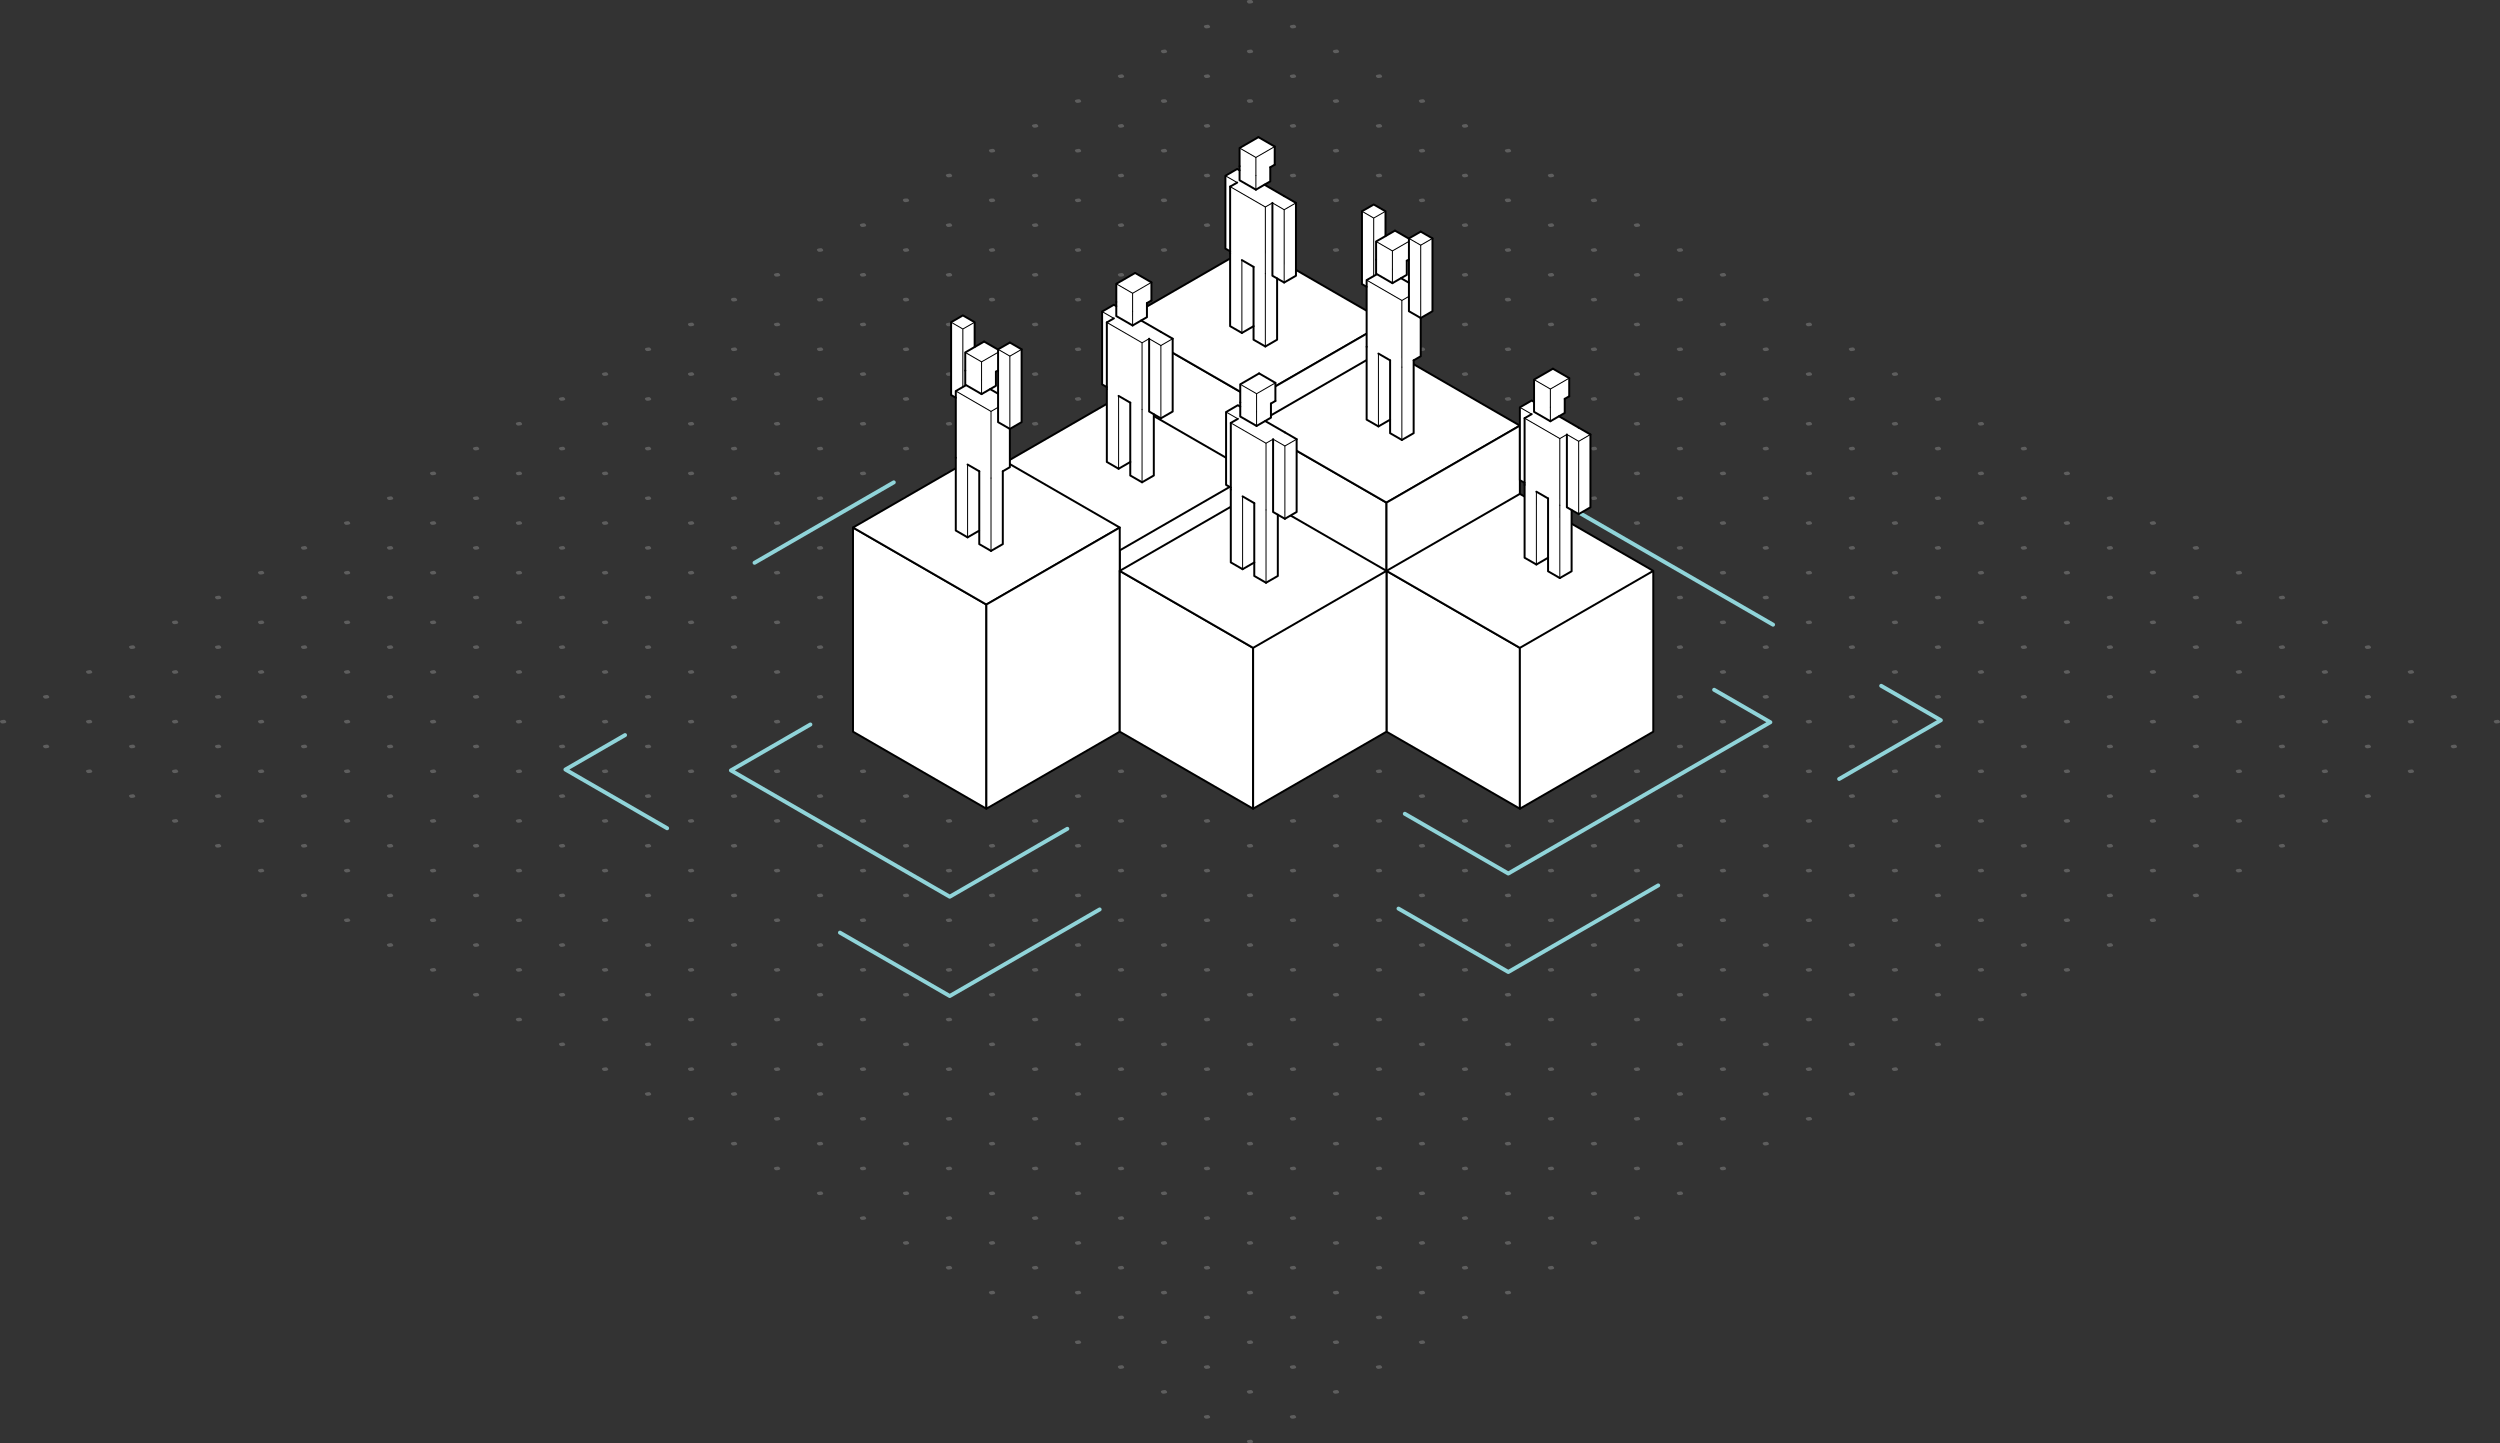 <svg xmlns="http://www.w3.org/2000/svg" viewBox="0 0 629.61 363.5">
  <rect x="0" y="0" width="629.61" height="363.5" fill="#333333" stroke="none"/>
  <defs>
    <style>
      .cls-approach-5-1,.cls-approach-5-5,.cls-approach-5-6{fill:none;}.cls-approach-5-1{stroke:#90d4d9;}.cls-approach-5-1,.cls-approach-5-3,.cls-approach-5-5,.cls-approach-5-6{stroke-linecap:round;stroke-linejoin:round;}.cls-approach-5-2{fill:#5e5e5e;}.cls-approach-5-3,.cls-approach-5-4{fill:#fff;}.cls-approach-5-3,.cls-approach-5-5,.cls-approach-5-6{stroke:#000;}.cls-approach-5-3,.cls-approach-5-5{stroke-width:0.5px;}.cls-approach-5-6{stroke-width:0.25px;}
    </style>
  </defs>
  <g data-name="Layer 2">
    <g data-name="5">
      <path class="cls-approach-5-1" d="M446.53 157.32l-78.37-45.25M190.03 141.73l35.06-20.25"/>
      <path class="cls-approach-5-2" d="M628.13 181.91c.24.35.52.31.87.26s.81-.16.53-.58-.52-.31-.87-.26-.82.16-.53.58zM617.3 188.16c.24.35.52.31.87.26s.81-.16.53-.58-.52-.31-.87-.26-.83.16-.53.58zM606.47 194.41c.24.35.52.31.87.26s.81-.16.53-.58-.52-.31-.87-.26-.82.17-.53.58zM595.64 200.66c.24.35.52.31.87.26s.81-.16.53-.58-.52-.31-.87-.26-.81.16-.53.58zM584.81 206.91c.24.35.52.31.87.26s.81-.16.53-.58-.52-.31-.87-.26-.81.16-.53.58zM574 213.17c.24.35.52.31.87.26s.81-.16.53-.58-.52-.31-.87-.26-.83.15-.53.58zM563.16 219.42c.24.35.52.31.87.26s.81-.16.53-.58-.52-.31-.87-.26-.82.16-.53.58zM552.33 225.67c.24.35.52.31.87.26s.81-.16.53-.58-.52-.31-.87-.26-.86.16-.53.58zM541.5 231.92c.24.35.52.31.87.26s.81-.16.53-.58-.52-.31-.87-.26-.82.16-.53.58zM530.67 238.17c.24.35.52.31.87.26s.81-.16.53-.58-.52-.31-.87-.26-.81.16-.53.58zM519.84 244.42c.24.35.52.31.87.26s.81-.16.53-.58-.52-.31-.87-.26-.81.16-.53.58zM509 250.68c.24.35.52.31.87.26s.81-.16.53-.58-.52-.31-.87-.26-.8.15-.53.58zM498.19 256.93c.24.35.52.31.87.26s.81-.16.53-.58-.52-.31-.87-.26-.82.16-.53.58zM487.36 263.18c.24.35.52.31.87.26s.81-.16.53-.58-.52-.31-.87-.26-.82.16-.53.58zM476.53 269.43c.24.35.52.31.87.26s.81-.16.53-.58-.52-.31-.87-.26-.81.15-.53.58zM465.7 275.68c.24.35.52.31.87.26s.81-.16.53-.58-.52-.31-.87-.26-.81.16-.53.58zM454.87 281.93c.24.35.52.31.87.26s.81-.16.53-.58-.52-.31-.87-.26-.81.16-.53.58zM444 288.19c.24.35.52.31.87.26s.81-.16.53-.58-.52-.31-.87-.26-.77.15-.53.58zM433.22 294.44c.24.35.52.31.87.26s.81-.16.53-.58-.52-.31-.87-.26-.82.14-.53.58zM422.39 300.69c.24.35.52.31.87.26s.81-.16.53-.58-.52-.31-.87-.26-.82.16-.53.58zM411.56 306.94c.24.35.52.31.87.26s.81-.16.53-.58-.52-.31-.87-.26-.81.16-.53.58zM400.73 313.19c.24.35.52.31.87.26s.81-.16.53-.58-.52-.31-.87-.26-.81.16-.53.58zM389.91 319.44c.24.35.52.31.87.26s.81-.16.53-.58-.52-.31-.87-.26-.82.14-.53.58zM379.08 325.7c.24.35.52.31.87.26s.81-.16.53-.58-.52-.31-.87-.26-.82.15-.53.58zM368.25 331.95c.24.35.52.31.87.26s.81-.16.53-.58-.52-.31-.87-.26-.78.16-.53.58zM357.42 338.2c.24.35.52.31.87.26s.81-.16.53-.58-.52-.31-.87-.26-.82.16-.53.58zM346.59 344.45c.24.35.52.31.87.26s.81-.16.53-.58-.52-.31-.87-.26-.81.13-.53.58zM335.76 350.7c.24.35.52.31.87.26s.81-.16.53-.58-.52-.31-.87-.26-.81.16-.53.58zM324.94 357c.24.35.52.31.87.26s.81-.16.53-.58-.52-.31-.87-.26-.82.11-.53.58zM314.11 363.21c.24.35.52.31.87.26s.81-.16.53-.58-.52-.31-.87-.26-.82.15-.53.58zM617.3 175.66c.24.35.52.31.87.26s.81-.16.53-.58-.52-.31-.87-.26-.83.15-.53.58zM606.47 181.91c.24.35.52.31.87.26s.81-.16.53-.58-.52-.31-.87-.26-.82.16-.53.58zM595.64 188.16c.24.35.52.31.87.26s.81-.16.53-.58-.52-.31-.87-.26-.81.16-.53.58zM584.81 194.41c.24.35.52.31.87.26s.81-.16.53-.58-.52-.31-.87-.26-.81.17-.53.58zM574 200.66c.24.35.52.31.87.26s.81-.16.53-.58-.52-.31-.87-.26-.83.16-.53.58zM563.16 206.91c.24.35.52.31.87.26s.81-.16.53-.58-.52-.31-.87-.26-.82.16-.53.58zM552.33 213.17c.24.35.52.31.87.26s.81-.16.53-.58-.52-.31-.87-.26-.86.15-.53.58zM541.5 219.42c.24.35.52.31.87.26s.81-.16.53-.58-.52-.31-.87-.26-.82.16-.53.58zM530.67 225.67c.24.35.52.31.87.26s.81-.16.53-.58-.52-.31-.87-.26-.81.16-.53.58zM519.84 231.92c.24.35.52.31.87.26s.81-.16.53-.58-.52-.31-.87-.26-.81.16-.53.58zM509 238.17c.24.35.52.31.87.26s.81-.16.53-.58-.52-.31-.87-.26-.8.16-.53.58zM498.19 244.42c.24.35.52.31.87.26s.81-.16.53-.58-.52-.31-.87-.26-.82.16-.53.58zM487.36 250.68c.24.35.52.31.87.26s.81-.16.53-.58-.52-.31-.87-.26-.82.15-.53.58zM476.53 256.93c.24.35.52.31.87.26s.81-.16.53-.58-.52-.31-.87-.26-.81.16-.53.58zM465.7 263.18c.24.35.52.31.87.26s.81-.16.53-.58-.52-.31-.87-.26-.81.16-.53.58zM454.87 269.43c.24.35.52.31.87.26s.81-.16.53-.58-.52-.31-.87-.26-.81.15-.53.58zM444 275.68c.24.35.52.31.87.26s.81-.16.53-.58-.52-.31-.87-.26-.77.16-.53.58zM433.22 281.93c.24.35.52.31.87.26s.81-.16.53-.58-.52-.31-.87-.26-.82.16-.53.58zM422.39 288.19c.24.35.52.31.87.26s.81-.16.53-.58-.52-.31-.87-.26-.82.15-.53.58zM411.56 294.44c.24.35.52.31.87.26s.81-.16.53-.58-.52-.31-.87-.26-.81.14-.53.58zM400.73 300.69c.24.35.52.31.87.26s.81-.16.53-.58-.52-.31-.87-.26-.81.16-.53.58zM389.91 306.94c.24.35.52.31.87.26s.81-.16.53-.58-.52-.31-.87-.26-.82.16-.53.58zM379.08 313.19c.24.35.52.31.87.26s.81-.16.53-.58-.52-.31-.87-.26-.82.16-.53.58zM368.25 319.44c.24.35.52.31.87.26s.81-.16.53-.58-.52-.31-.87-.26-.78.14-.53.58zM357.42 325.7c.24.35.52.31.87.26s.81-.16.53-.58-.52-.31-.87-.26-.82.15-.53.58zM346.59 331.95c.24.35.52.31.87.26s.81-.16.53-.58-.52-.31-.87-.26-.81.16-.53.58zM335.76 338.2c.24.35.52.31.87.26s.81-.16.53-.58-.52-.31-.87-.26-.81.16-.53.58zM324.94 344.45c.24.35.52.31.87.26s.81-.16.53-.58-.52-.31-.87-.26-.82.13-.53.58zM314.11 350.7c.24.35.52.31.87.26s.81-.16.53-.58-.52-.31-.87-.26-.82.16-.53.58zM303.28 357c.24.35.52.31.87.26s.81-.16.53-.58-.52-.31-.87-.26-.81.11-.53.58zM606.47 169.4c.24.35.52.31.87.26s.81-.16.53-.58-.52-.31-.87-.26-.82.18-.53.58zM595.64 175.66c.24.35.52.31.87.26s.81-.16.53-.58-.52-.31-.87-.26-.81.15-.53.58zM584.81 181.91c.24.35.52.31.87.26s.81-.16.53-.58-.52-.31-.87-.26-.81.16-.53.58zM574 188.16c.24.35.52.31.87.26s.81-.16.53-.58-.52-.31-.87-.26-.83.16-.53.58zM563.16 194.41c.24.35.52.31.87.26s.81-.16.53-.58-.52-.31-.87-.26-.82.17-.53.58zM552.33 200.66c.24.35.52.31.87.26s.81-.16.53-.58-.52-.31-.87-.26-.86.16-.53.58zM541.5 206.91c.24.35.52.31.87.26s.81-.16.53-.58-.52-.31-.87-.26-.82.16-.53.58zM530.67 213.17c.24.35.52.31.87.26s.81-.16.53-.58-.52-.31-.87-.26-.81.15-.53.58zM519.84 219.42c.24.35.52.31.87.26s.81-.16.53-.58-.52-.31-.87-.26-.81.16-.53.58zM509 225.67c.24.35.52.31.87.26s.81-.16.53-.58-.52-.31-.87-.26-.8.16-.53.58zM498.19 231.92c.24.35.52.31.87.26s.81-.16.53-.58-.52-.31-.87-.26-.82.16-.53.58zM487.36 238.17c.24.35.52.31.87.26s.81-.16.53-.58-.52-.31-.87-.26-.82.16-.53.58zM476.53 244.42c.24.35.52.31.87.26s.81-.16.53-.58-.52-.31-.87-.26-.81.16-.53.58zM465.7 250.68c.24.35.52.31.87.26s.81-.16.53-.58-.52-.31-.87-.26-.81.15-.53.58zM454.87 256.93c.24.35.52.31.87.26s.81-.16.53-.58-.52-.31-.87-.26-.81.16-.53.58zM444 263.18c.24.35.52.31.87.26s.81-.16.53-.58-.52-.31-.87-.26-.77.16-.53.58zM433.22 269.43c.24.35.52.31.87.26s.81-.16.53-.58-.52-.31-.87-.26-.82.15-.53.58zM422.39 275.68c.24.35.52.31.87.26s.81-.16.53-.58-.52-.31-.87-.26-.82.16-.53.58zM411.56 281.93c.24.35.52.31.87.26s.81-.16.53-.58-.52-.31-.87-.26-.81.16-.53.58zM400.73 288.19c.24.35.52.31.87.26s.81-.16.53-.58-.52-.31-.87-.26-.81.15-.53.58zM389.91 294.44c.24.35.52.31.87.26s.81-.16.53-.58-.52-.31-.87-.26-.82.14-.53.58zM379.08 300.69c.24.35.52.31.87.26s.81-.16.53-.58-.52-.31-.87-.26-.82.16-.53.58zM368.25 306.94c.24.35.52.31.87.26s.81-.16.53-.58-.52-.31-.87-.26-.78.16-.53.58zM357.42 313.19c.24.35.52.31.87.26s.81-.16.53-.58-.52-.31-.87-.26-.82.16-.53.58zM346.59 319.44c.24.35.52.31.87.26s.81-.16.53-.58-.52-.31-.87-.26-.81.14-.53.58zM335.76 325.7c.24.35.52.31.87.26s.81-.16.53-.58-.52-.31-.87-.26-.81.15-.53.58zM324.94 331.95c.24.35.52.31.87.26s.81-.16.53-.58-.52-.31-.87-.26-.82.16-.53.58zM314.11 338.2c.24.35.52.31.87.26s.81-.16.53-.58-.52-.31-.87-.26-.82.16-.53.58zM303.28 344.45c.24.35.52.31.87.26s.81-.16.53-.58-.52-.31-.87-.26-.81.13-.53.58zM292.45 350.7c.24.35.52.31.87.26s.81-.16.53-.58-.52-.31-.87-.26-.81.16-.53.58zM595.64 163.15c.24.35.52.31.87.26s.81-.16.53-.58-.52-.31-.87-.26-.81.16-.53.58zM584.81 169.4c.24.35.52.31.87.26s.81-.16.53-.58-.52-.31-.87-.26-.81.18-.53.58zM574 175.66c.24.35.52.31.87.26s.81-.16.53-.58-.52-.31-.87-.26-.83.15-.53.58zM563.16 181.91c.24.35.52.31.87.26s.81-.16.53-.58-.52-.31-.87-.26-.82.16-.53.58zM552.33 188.16c.24.35.52.31.87.26s.81-.16.53-.58-.52-.31-.87-.26-.86.16-.53.58zM541.5 194.41c.24.35.52.31.87.26s.81-.16.53-.58-.52-.31-.87-.26-.82.17-.53.58zM530.67 200.66c.24.35.52.31.87.26s.81-.16.53-.58-.52-.31-.87-.26-.81.16-.53.58zM519.84 206.91c.24.35.52.31.87.26s.81-.16.53-.58-.52-.31-.87-.26-.81.16-.53.58zM509 213.17c.24.35.52.31.87.26s.81-.16.53-.58-.52-.31-.87-.26-.8.15-.53.58zM498.19 219.42c.24.35.52.31.87.26s.81-.16.53-.58-.52-.31-.87-.26-.82.16-.53.58zM487.36 225.67c.24.35.52.31.87.26s.81-.16.53-.58-.52-.31-.87-.26-.82.16-.53.58zM476.53 231.92c.24.35.52.31.87.26s.81-.16.53-.58-.52-.31-.87-.26-.81.16-.53.58zM465.7 238.17c.24.35.52.31.87.26s.81-.16.53-.58-.52-.31-.87-.26-.81.16-.53.58zM454.87 244.42c.24.35.52.31.87.26s.81-.16.53-.58-.52-.31-.87-.26-.81.16-.53.58zM444 250.68c.24.35.52.31.87.26s.81-.16.53-.58-.52-.31-.87-.26-.77.15-.53.58zM433.22 256.93c.24.35.52.31.87.26s.81-.16.53-.58-.52-.31-.87-.26-.82.16-.53.58zM422.39 263.18c.24.35.52.31.87.26s.81-.16.53-.58-.52-.31-.87-.26-.82.16-.53.58zM411.56 269.43c.24.35.52.31.87.26s.81-.16.53-.58-.52-.31-.87-.26-.81.15-.53.58zM400.73 275.68c.24.35.52.31.87.26s.81-.16.53-.58-.52-.31-.87-.26-.81.16-.53.58zM389.91 281.93c.24.35.52.31.87.26s.81-.16.53-.58-.52-.31-.87-.26-.82.16-.53.58zM379.08 288.19c.24.35.52.31.87.26s.81-.16.53-.58-.52-.31-.87-.26-.82.15-.53.58zM368.25 294.44c.24.35.52.31.87.26s.81-.16.53-.58-.52-.31-.87-.26-.78.14-.53.58zM357.42 300.69c.24.35.52.31.87.26s.81-.16.53-.58-.52-.31-.87-.26-.82.16-.53.58zM346.59 306.94c.24.35.52.31.87.26s.81-.16.53-.58-.52-.31-.87-.26-.81.16-.53.58zM335.76 313.19c.24.35.52.31.87.26s.81-.16.53-.58-.52-.31-.87-.26-.81.16-.53.58zM324.94 319.44c.24.35.52.31.87.26s.81-.16.53-.58-.52-.31-.87-.26-.82.14-.53.58zM314.11 325.7c.24.35.52.31.87.26s.81-.16.53-.58-.52-.31-.87-.26-.82.15-.53.58zM303.28 331.95c.24.35.52.31.87.26s.81-.16.53-.58-.52-.31-.87-.26-.81.16-.53.58zM292.45 338.2c.24.35.52.31.87.26s.81-.16.53-.58-.52-.31-.87-.26-.81.16-.53.58zM281.62 344.45c.24.35.52.31.87.26s.81-.16.53-.58-.52-.31-.87-.26-.81.13-.53.58zM584.81 156.9c.24.35.52.31.87.26s.81-.16.53-.58-.52-.31-.87-.26-.81.16-.53.58zM574 163.15c.24.35.52.31.87.26s.81-.16.53-.58-.52-.31-.87-.26-.83.16-.53.58zM563.16 169.4c.24.35.52.31.87.26s.81-.16.53-.58-.52-.31-.87-.26-.82.18-.53.58zM552.33 175.66c.24.35.52.31.87.26s.81-.16.53-.58-.52-.31-.87-.26-.86.15-.53.58zM541.5 181.91c.24.35.52.31.87.26s.81-.16.53-.58-.52-.31-.87-.26-.82.16-.53.58zM530.67 188.16c.24.35.52.31.87.26s.81-.16.53-.58-.52-.31-.87-.26-.81.16-.53.58zM519.84 194.41c.24.35.52.31.87.26s.81-.16.53-.58-.52-.31-.87-.26-.81.17-.53.58zM509 200.66c.24.35.52.31.87.26s.81-.16.53-.58-.52-.31-.87-.26-.8.16-.53.58zM498.19 206.91c.24.35.52.31.87.26s.81-.16.53-.58-.52-.31-.87-.26-.82.16-.53.58zM487.36 213.17c.24.35.52.31.87.26s.81-.16.53-.58-.52-.31-.87-.26-.82.15-.53.58zM476.53 219.42c.24.35.52.31.87.26s.81-.16.53-.58-.52-.31-.87-.26-.81.16-.53.58zM465.7 225.67c.24.35.52.31.87.26s.81-.16.53-.58-.52-.31-.87-.26-.81.16-.53.58zM454.87 231.92c.24.35.52.31.87.26s.81-.16.53-.58-.52-.31-.87-.26-.81.16-.53.58zM444 238.17c.24.35.52.31.87.26s.81-.16.53-.58-.52-.31-.87-.26-.77.16-.53.58zM433.22 244.42c.24.35.52.31.87.26s.81-.16.53-.58-.52-.31-.87-.26-.82.16-.53.58zM422.39 250.68c.24.35.52.31.87.26s.81-.16.53-.58-.52-.31-.87-.26-.82.15-.53.58zM411.56 256.93c.24.35.52.31.87.26s.81-.16.53-.58-.52-.31-.87-.26-.81.16-.53.58zM400.73 263.18c.24.35.52.31.87.26s.81-.16.53-.58-.52-.31-.87-.26-.81.16-.53.58zM389.91 269.43c.24.35.52.31.87.26s.81-.16.53-.58-.52-.31-.87-.26-.82.15-.53.58zM379.08 275.68c.24.35.52.31.87.26s.81-.16.53-.58-.52-.31-.87-.26-.82.16-.53.58zM368.25 281.93c.24.35.52.31.87.26s.81-.16.53-.58-.52-.31-.87-.26-.78.16-.53.58zM357.42 288.19c.24.35.52.31.87.26s.81-.16.53-.58-.52-.31-.87-.26-.82.15-.53.58zM346.59 294.44c.24.35.52.31.87.26s.81-.16.53-.58-.52-.31-.87-.26-.81.14-.53.58zM335.76 300.69c.24.35.52.31.87.26s.81-.16.53-.58-.52-.31-.87-.26-.81.16-.53.58zM324.94 306.94c.24.35.52.31.87.26s.81-.16.53-.58-.52-.31-.87-.26-.82.16-.53.58zM314.11 313.19c.24.35.52.31.87.26s.81-.16.53-.58-.52-.31-.87-.26-.82.16-.53.58zM303.28 319.44c.24.35.52.31.87.26s.81-.16.53-.58-.52-.31-.87-.26-.81.14-.53.58zM292.45 325.7c.24.35.52.31.87.26s.81-.16.53-.58-.52-.31-.87-.26-.81.15-.53.58zM281.62 331.95c.24.35.52.31.87.26s.81-.16.53-.58-.52-.31-.87-.26-.81.16-.53.58zM270.8 338.2c.24.35.52.31.87.26s.81-.16.53-.58-.52-.31-.87-.26-.82.16-.53.58zM574 150.65c.24.35.52.31.87.26s.81-.16.53-.58-.52-.31-.87-.26-.83.16-.53.58zM563.16 156.9c.24.35.52.31.87.26s.81-.16.53-.58-.52-.31-.87-.26-.82.16-.53.58zM552.33 163.15c.24.35.52.31.87.26s.81-.16.53-.58-.52-.31-.87-.26-.86.16-.53.58zM541.5 169.4c.24.35.52.31.87.26s.81-.16.53-.58-.52-.31-.87-.26-.82.18-.53.58zM530.67 175.66c.24.35.52.31.87.26s.81-.16.53-.58-.52-.31-.87-.26-.81.15-.53.58zM519.84 181.91c.24.35.52.31.87.26s.81-.16.53-.58-.52-.31-.87-.26-.81.16-.53.58zM509 188.16c.24.35.52.31.87.26s.81-.16.53-.58-.52-.31-.87-.26-.8.16-.53.58zM498.19 194.41c.24.35.52.31.87.26s.81-.16.53-.58-.52-.31-.87-.26-.82.17-.53.58zM487.36 200.66c.24.35.52.31.87.26s.81-.16.53-.58-.52-.31-.87-.26-.82.16-.53.58zM476.53 206.91c.24.35.52.31.87.26s.81-.16.53-.58-.52-.31-.87-.26-.81.16-.53.58zM465.7 213.17c.24.35.52.31.87.26s.81-.16.53-.58-.52-.31-.87-.26-.81.15-.53.58zM454.87 219.42c.24.35.52.31.87.26s.81-.16.53-.58-.52-.31-.87-.26-.81.16-.53.58zM444 225.67c.24.35.52.31.87.26s.81-.16.53-.58-.52-.31-.87-.26-.77.16-.53.58zM433.22 231.92c.24.35.52.31.87.26s.81-.16.53-.58-.52-.31-.87-.26-.82.16-.53.58zM422.39 238.17c.24.35.52.31.87.26s.81-.16.53-.58-.52-.31-.87-.26-.82.16-.53.58zM411.56 244.42c.24.35.52.31.87.26s.81-.16.53-.58-.52-.31-.87-.26-.81.16-.53.58zM400.73 250.68c.24.35.52.31.87.26s.81-.16.53-.58-.52-.31-.87-.26-.81.15-.53.58zM389.91 256.93c.24.35.52.31.87.26s.81-.16.53-.58-.52-.31-.87-.26-.82.16-.53.58zM379.08 263.18c.24.35.52.31.87.26s.81-.16.53-.58-.52-.31-.87-.26-.82.16-.53.58zM368.25 269.43c.24.35.52.31.87.26s.81-.16.53-.58-.52-.31-.87-.26-.78.15-.53.58zM357.42 275.68c.24.35.52.31.87.26s.81-.16.53-.58-.52-.31-.87-.26-.82.16-.53.58zM346.59 281.93c.24.35.52.31.87.26s.81-.16.53-.58-.52-.31-.87-.26-.81.16-.53.58zM335.76 288.19c.24.35.52.31.87.26s.81-.16.53-.58-.52-.31-.87-.26-.81.15-.53.58zM324.94 294.44c.24.35.52.31.87.26s.81-.16.53-.58-.52-.31-.87-.26-.82.14-.53.58zM314.11 300.69c.24.35.52.31.87.26s.81-.16.53-.58-.52-.31-.87-.26-.82.16-.53.58zM303.28 306.94c.24.35.52.31.87.26s.81-.16.53-.58-.52-.31-.87-.26-.81.16-.53.58zM292.45 313.19c.24.35.52.31.87.26s.81-.16.53-.58-.52-.31-.87-.26-.81.16-.53.58zM281.62 319.44c.24.35.52.31.87.26s.81-.16.53-.58-.52-.31-.87-.26-.81.14-.53.58zM270.8 325.7c.24.35.52.31.87.26s.81-.16.53-.58-.52-.31-.87-.26-.82.15-.53.58zM260 331.95c.24.35.52.31.87.26s.81-.16.53-.58-.52-.31-.87-.26-.85.16-.53.58zM563.16 144.4c.24.35.52.31.87.26s.81-.16.53-.58-.52-.31-.87-.26-.82.18-.53.58zM552.33 150.65c.24.35.52.31.87.26s.81-.16.53-.58-.52-.31-.87-.26-.86.16-.53.58zM541.5 156.9c.24.35.52.31.87.26s.81-.16.53-.58-.52-.31-.87-.26-.82.16-.53.58zM530.67 163.15c.24.35.52.31.87.26s.81-.16.53-.58-.52-.31-.87-.26-.81.16-.53.58zM519.84 169.4c.24.35.52.31.87.26s.81-.16.53-.58-.52-.31-.87-.26-.81.18-.53.58zM509 175.66c.24.35.52.31.87.26s.81-.16.53-.58-.52-.31-.87-.26-.8.15-.53.58zM498.19 181.91c.24.35.52.31.87.26s.81-.16.53-.58-.52-.31-.87-.26-.82.16-.53.58zM487.36 188.16c.24.35.52.31.87.26s.81-.16.53-.58-.52-.31-.87-.26-.82.16-.53.58zM476.53 194.41c.24.35.52.31.87.26s.81-.16.53-.58-.52-.31-.87-.26-.81.17-.53.58zM465.7 200.66c.24.35.52.31.87.26s.81-.16.53-.58-.52-.31-.87-.26-.81.16-.53.58zM454.87 206.91c.24.35.52.31.87.26s.81-.16.53-.58-.52-.31-.87-.26-.81.16-.53.58zM444 213.17c.24.35.52.31.87.26s.81-.16.53-.58-.52-.31-.87-.26-.77.15-.53.58zM433.22 219.42c.24.35.52.31.87.26s.81-.16.53-.58-.52-.31-.87-.26-.82.16-.53.58zM422.39 225.67c.24.35.52.31.87.26s.81-.16.53-.58-.52-.31-.87-.26-.82.16-.53.58zM411.56 231.92c.24.35.52.31.87.26s.81-.16.53-.58-.52-.31-.87-.26-.81.16-.53.58zM400.73 238.17c.24.35.52.31.87.26s.81-.16.53-.58-.52-.31-.87-.26-.81.16-.53.58zM389.91 244.42c.24.35.52.31.87.26s.81-.16.53-.58-.52-.31-.87-.26-.82.16-.53.58zM379.08 250.68c.24.35.52.31.87.26s.81-.16.53-.58-.52-.31-.87-.26-.82.15-.53.58zM368.25 256.93c.24.35.52.31.87.26s.81-.16.53-.58-.52-.31-.87-.26-.78.16-.53.58zM357.42 263.18c.24.35.52.31.87.26s.81-.16.53-.58-.52-.31-.87-.26-.82.16-.53.58zM346.59 269.43c.24.35.52.31.87.26s.81-.16.53-.58-.52-.31-.87-.26-.81.15-.53.58zM335.76 275.68c.24.35.52.31.87.26s.81-.16.53-.58-.52-.31-.87-.26-.81.16-.53.58zM324.94 281.93c.24.35.52.31.87.26s.81-.16.53-.58-.52-.31-.87-.26-.82.16-.53.58zM314.11 288.19c.24.35.52.31.87.26s.81-.16.53-.58-.52-.31-.87-.26-.82.15-.53.58zM303.28 294.44c.24.35.52.31.87.26s.81-.16.53-.58-.52-.31-.87-.26-.81.14-.53.58zM292.45 300.69c.24.35.52.31.87.26s.81-.16.53-.58-.52-.31-.87-.26-.81.16-.53.58zM281.62 306.94c.24.35.52.31.87.26s.81-.16.53-.58-.52-.31-.87-.26-.81.16-.53.58zM270.8 313.19c.24.35.52.31.87.26s.81-.16.53-.58-.52-.31-.87-.26-.82.16-.53.58zM260 319.44c.24.35.52.31.87.26s.81-.16.53-.58-.52-.31-.87-.26-.85.14-.53.58zM249.14 325.7c.24.35.52.31.87.26s.81-.16.53-.58-.52-.31-.87-.26-.82.15-.53.58zM552.33 138.15c.24.35.52.31.87.26s.81-.16.53-.58-.52-.31-.87-.26-.86.15-.53.58zM541.5 144.4c.24.35.52.31.87.26s.81-.16.53-.58-.52-.31-.87-.26-.82.18-.53.58zM530.67 150.65c.24.35.52.31.87.26s.81-.16.53-.58-.52-.31-.87-.26-.81.16-.53.58zM519.84 156.9c.24.35.52.31.87.26s.81-.16.53-.58-.52-.31-.87-.26-.81.16-.53.58zM509 163.15c.24.35.52.31.87.26s.81-.16.53-.58-.52-.31-.87-.26-.8.16-.53.58zM498.19 169.4c.24.35.52.31.87.26s.81-.16.53-.58-.52-.31-.87-.26-.82.18-.53.58zM487.36 175.66c.24.35.52.31.87.26s.81-.16.53-.58-.52-.31-.87-.26-.82.15-.53.58zM476.53 181.91c.24.35.52.31.87.26s.81-.16.53-.58-.52-.31-.87-.26-.81.16-.53.58zM465.7 188.16c.24.35.52.31.87.26s.81-.16.53-.58-.52-.31-.87-.26-.81.16-.53.58zM454.87 194.41c.24.35.52.31.87.26s.81-.16.53-.58-.52-.31-.87-.26-.81.17-.53.58zM444 200.66c.24.35.52.31.87.26s.81-.16.53-.58-.52-.31-.87-.26-.77.16-.53.58zM433.22 206.91c.24.35.52.31.87.26s.81-.16.53-.58-.52-.31-.87-.26-.82.16-.53.58zM422.39 213.17c.24.35.52.31.87.26s.81-.16.53-.58-.52-.31-.87-.26-.82.15-.53.58zM411.56 219.42c.24.35.52.31.87.26s.81-.16.53-.58-.52-.31-.87-.26-.81.16-.53.58zM400.73 225.67c.24.35.52.31.87.26s.81-.16.53-.58-.52-.31-.87-.26-.81.16-.53.58zM389.91 231.92c.24.35.52.31.87.26s.81-.16.53-.58-.52-.31-.87-.26-.82.16-.53.58zM379.08 238.17c.24.35.52.31.87.26s.81-.16.53-.58-.52-.31-.87-.26-.82.16-.53.58zM368.25 244.42c.24.35.52.31.87.26s.81-.16.53-.58-.52-.31-.87-.26-.78.16-.53.58zM357.42 250.68c.24.35.52.31.87.26s.81-.16.53-.58-.52-.31-.87-.26-.82.15-.53.58zM346.59 256.93c.24.35.52.31.87.26s.81-.16.53-.58-.52-.31-.87-.26-.81.16-.53.58zM335.76 263.18c.24.35.52.31.87.26s.81-.16.53-.58-.52-.31-.87-.26-.81.16-.53.58zM324.94 269.43c.24.35.52.31.87.26s.81-.16.53-.58-.52-.31-.87-.26-.82.15-.53.58zM314.11 275.68c.24.35.52.31.87.26s.81-.16.53-.58-.52-.31-.87-.26-.82.16-.53.58zM303.28 281.93c.24.35.52.31.87.26s.81-.16.53-.58-.52-.31-.87-.26-.81.16-.53.58zM292.45 288.19c.24.35.52.31.87.26s.81-.16.53-.58-.52-.31-.87-.26-.81.15-.53.58zM281.62 294.44c.24.35.52.31.87.26s.81-.16.53-.58-.52-.31-.87-.26-.81.14-.53.58zM270.8 300.69c.24.35.52.31.87.26s.81-.16.53-.58-.52-.31-.87-.26-.82.16-.53.58zM260 306.94c.24.35.52.31.87.26s.81-.16.53-.58-.52-.31-.87-.26-.85.16-.53.58zM249.14 313.19c.24.35.52.31.87.26s.81-.16.53-.58-.52-.31-.87-.26-.82.16-.53.58zM238.31 319.44c.24.35.52.31.87.26s.81-.16.53-.58-.52-.31-.87-.26-.84.14-.53.58zM541.5 131.89c.24.35.52.31.87.26s.81-.16.53-.58-.52-.31-.87-.26-.82.16-.53.58zM530.67 138.15c.24.35.52.31.87.26s.81-.16.53-.58-.52-.31-.87-.26-.81.15-.53.58zM519.84 144.4c.24.35.52.31.87.26s.81-.16.53-.58-.52-.31-.87-.26-.81.18-.53.58zM509 150.65c.24.35.52.31.87.26s.81-.16.53-.58-.52-.31-.87-.26-.8.16-.53.58zM498.19 156.9c.24.35.52.31.87.26s.81-.16.53-.58-.52-.31-.87-.26-.82.16-.53.58zM487.36 163.15c.24.35.52.31.87.26s.81-.16.53-.58-.52-.31-.87-.26-.82.16-.53.58zM476.53 169.4c.24.35.52.31.87.26s.81-.16.53-.58-.52-.31-.87-.26-.81.18-.53.58zM465.7 175.66c.24.35.52.31.87.26s.81-.16.53-.58-.52-.31-.87-.26-.81.15-.53.58zM454.87 181.91c.24.35.52.31.87.26s.81-.16.53-.58-.52-.31-.87-.26-.81.16-.53.58zM444 188.16c.24.35.52.31.87.26s.81-.16.53-.58-.52-.31-.87-.26-.77.16-.53.58zM433.22 194.41c.24.35.52.31.87.26s.81-.16.53-.58-.52-.31-.87-.26-.82.17-.53.58zM422.39 200.66c.24.35.52.31.87.26s.81-.16.53-.58-.52-.31-.87-.26-.82.16-.53.58zM411.56 206.91c.24.35.52.31.87.26s.81-.16.53-.58-.52-.31-.87-.26-.81.16-.53.58zM400.73 213.17c.24.35.52.31.87.26s.81-.16.53-.58-.52-.31-.87-.26-.81.15-.53.58zM389.91 219.42c.24.35.52.31.87.26s.81-.16.53-.58-.52-.31-.87-.26-.82.16-.53.58zM379.08 225.67c.24.35.52.31.87.26s.81-.16.53-.58-.52-.31-.87-.26-.82.16-.53.58zM368.25 231.92c.24.35.52.31.87.26s.81-.16.53-.58-.52-.31-.87-.26-.78.16-.53.58zM357.42 238.17c.24.35.52.31.87.26s.81-.16.53-.58-.52-.31-.87-.26-.82.16-.53.58zM346.59 244.42c.24.35.52.31.87.26s.81-.16.53-.58-.52-.31-.87-.26-.81.16-.53.58zM335.76 250.68c.24.35.52.31.87.26s.81-.16.53-.58-.52-.31-.87-.26-.81.15-.53.58zM324.94 256.93c.24.35.52.31.87.26s.81-.16.53-.58-.52-.31-.87-.26-.82.16-.53.58zM314.11 263.18c.24.35.52.31.87.26s.81-.16.53-.58-.52-.31-.87-.26-.82.16-.53.58zM303.28 269.43c.24.35.52.31.87.26s.81-.16.53-.58-.52-.31-.87-.26-.81.15-.53.58zM292.45 275.68c.24.35.52.31.87.26s.81-.16.53-.58-.52-.31-.87-.26-.81.16-.53.58zM281.62 281.93c.24.35.52.31.87.26s.81-.16.53-.58-.52-.31-.87-.26-.81.16-.53.58zM270.8 288.19c.24.35.52.31.87.26s.81-.16.53-.58-.52-.31-.87-.26-.82.15-.53.58zM260 294.44c.24.35.52.31.87.26s.81-.16.53-.58-.52-.31-.87-.26-.85.14-.53.58zM249.14 300.69c.24.35.52.31.87.26s.81-.16.53-.58-.52-.31-.87-.26-.82.16-.53.58zM238.31 306.94c.24.35.52.31.87.26s.81-.16.53-.58-.52-.31-.87-.26-.84.16-.53.58zM227.48 313.19c.24.35.52.31.87.26s.81-.16.53-.58-.52-.31-.87-.26-.81.16-.53.58zM530.67 125.64c.24.35.52.31.87.26s.81-.16.53-.58-.52-.31-.87-.26-.81.16-.53.58zM519.84 131.89c.24.35.52.31.87.26s.81-.16.53-.58-.52-.31-.87-.26-.81.16-.53.58zM509 138.15c.24.35.52.31.87.26s.81-.16.53-.58-.52-.31-.87-.26-.8.15-.53.58zM498.19 144.4c.24.35.52.31.87.26s.81-.16.53-.58-.52-.31-.87-.26-.82.18-.53.58zM487.36 150.65c.24.35.52.31.87.26s.81-.16.53-.58-.52-.31-.87-.26-.82.16-.53.58zM476.53 156.9c.24.35.52.31.87.26s.81-.16.53-.58-.52-.31-.87-.26-.81.16-.53.58zM465.7 163.15c.24.35.52.31.87.26s.81-.16.53-.58-.52-.31-.87-.26-.81.16-.53.58zM454.87 169.4c.24.35.52.31.87.26s.81-.16.53-.58-.52-.31-.87-.26-.81.18-.53.58zM444 175.66c.24.35.52.31.87.26s.81-.16.53-.58-.52-.31-.87-.26-.77.15-.53.58zM433.22 181.91c.24.35.52.31.87.26s.81-.16.53-.58-.52-.31-.87-.26-.82.16-.53.58zM422.39 188.16c.24.35.52.31.87.26s.81-.16.53-.58-.52-.31-.87-.26-.82.16-.53.58zM411.56 194.41c.24.35.52.31.87.26s.81-.16.53-.58-.52-.31-.87-.26-.81.17-.53.58zM400.73 200.66c.24.35.52.31.87.26s.81-.16.53-.58-.52-.31-.87-.26-.81.16-.53.58zM389.91 206.91c.24.35.52.31.87.26s.81-.16.53-.58-.52-.31-.87-.26-.82.16-.53.58zM379.08 213.17c.24.35.52.31.87.26s.81-.16.53-.58-.52-.31-.87-.26-.82.15-.53.58zM368.25 219.42c.24.35.52.31.87.26s.81-.16.53-.58-.52-.31-.87-.26-.78.16-.53.58zM357.42 225.67c.24.35.52.31.87.26s.81-.16.53-.58-.52-.31-.87-.26-.82.16-.53.58zM346.59 231.92c.24.35.52.31.87.26s.81-.16.53-.58-.52-.31-.87-.26-.81.16-.53.58zM335.76 238.17c.24.35.52.31.87.26s.81-.16.53-.58-.52-.31-.87-.26-.81.16-.53.58zM324.94 244.42c.24.35.52.31.87.26s.81-.16.53-.58-.52-.31-.87-.26-.82.16-.53.58zM314.11 250.68c.24.35.52.31.87.26s.81-.16.53-.58-.52-.31-.87-.26-.82.15-.53.58zM303.28 256.93c.24.35.52.31.87.26s.81-.16.53-.58-.52-.31-.87-.26-.81.16-.53.58zM292.45 263.18c.24.35.52.31.87.26s.81-.16.53-.58-.52-.31-.87-.26-.81.16-.53.58zM281.62 269.43c.24.35.52.31.87.26s.81-.16.53-.58-.52-.31-.87-.26-.81.15-.53.58zM270.8 275.68c.24.35.52.31.87.26s.81-.16.53-.58-.52-.31-.87-.26-.82.16-.53.58zM260 281.93c.24.35.52.31.87.26s.81-.16.53-.58-.52-.31-.87-.26-.85.16-.53.58zM249.14 288.19c.24.35.52.31.87.26s.81-.16.53-.58-.52-.31-.87-.26-.82.15-.53.58zM238.31 294.44c.24.35.52.31.87.26s.81-.16.53-.58-.52-.31-.87-.26-.84.14-.53.58zM227.48 300.69c.24.35.52.31.87.26s.81-.16.53-.58-.52-.31-.87-.26-.81.16-.53.58zM216.65 306.94c.24.35.52.31.87.26s.81-.16.53-.58-.52-.31-.87-.26-.81.16-.53.58zM519.84 119.39c.24.35.52.31.87.26s.81-.16.53-.58-.52-.31-.87-.26-.81.19-.53.58zM509 125.64c.24.35.52.31.87.26s.81-.16.53-.58-.52-.31-.87-.26-.8.16-.53.58zM498.19 131.89c.24.35.52.31.87.26s.81-.16.53-.58-.52-.31-.87-.26-.82.16-.53.58zM487.36 138.15c.24.35.52.31.87.26s.81-.16.53-.58-.52-.31-.87-.26-.82.15-.53.58zM476.53 144.4c.24.35.52.31.87.26s.81-.16.53-.58-.52-.31-.87-.26-.81.18-.53.58zM465.7 150.65c.24.35.52.31.87.26s.81-.16.53-.58-.52-.31-.87-.26-.81.16-.53.58zM454.87 156.9c.24.35.52.31.87.26s.81-.16.53-.58-.52-.31-.87-.26-.81.16-.53.58zM444 163.15c.24.35.52.31.87.26s.81-.16.53-.58-.52-.31-.87-.26-.77.16-.53.58zM433.22 169.4c.24.35.52.31.87.26s.81-.16.53-.58-.52-.31-.87-.26-.82.18-.53.58zM422.39 175.66c.24.35.52.31.87.26s.81-.16.53-.58-.52-.31-.87-.26-.82.15-.53.58zM411.56 181.91c.24.35.52.31.87.26s.81-.16.53-.58-.52-.31-.87-.26-.81.16-.53.58zM400.73 188.16c.24.35.52.31.87.26s.81-.16.53-.58-.52-.31-.87-.26-.81.16-.53.58zM389.91 194.41c.24.35.52.31.87.26s.81-.16.53-.58-.52-.31-.87-.26-.82.17-.53.58zM379.08 200.66c.24.35.52.31.87.26s.81-.16.53-.58-.52-.31-.87-.26-.82.16-.53.58zM368.25 206.91c.24.35.52.31.87.26s.81-.16.53-.58-.52-.31-.87-.26-.78.16-.53.58zM357.42 213.17c.24.35.52.31.87.26s.81-.16.53-.58-.52-.31-.87-.26-.82.15-.53.58zM346.59 219.42c.24.35.52.31.87.26s.81-.16.53-.58-.52-.31-.87-.26-.81.16-.53.58zM335.76 225.67c.24.35.52.31.87.26s.81-.16.53-.58-.52-.31-.87-.26-.81.16-.53.58zM324.94 231.92c.24.35.52.31.87.26s.81-.16.53-.58-.52-.31-.87-.26-.82.16-.53.58zM314.11 238.17c.24.35.52.31.87.26s.81-.16.53-.58-.52-.31-.87-.26-.82.16-.53.58zM303.28 244.42c.24.35.52.31.87.26s.81-.16.53-.58-.52-.31-.87-.26-.81.16-.53.58zM292.45 250.68c.24.35.52.31.87.26s.81-.16.53-.58-.52-.31-.87-.26-.81.15-.53.58zM281.62 256.93c.24.35.52.31.87.26s.81-.16.53-.58-.52-.31-.87-.26-.81.16-.53.58zM270.8 263.18c.24.35.52.31.87.26s.81-.16.53-.58-.52-.31-.87-.26-.82.16-.53.58zM260 269.43c.24.35.52.31.87.26s.81-.16.53-.58-.52-.31-.87-.26-.85.15-.53.58zM249.14 275.68c.24.35.52.31.87.26s.81-.16.53-.58-.52-.31-.87-.26-.82.16-.53.58zM238.31 281.93c.24.35.52.31.87.26s.81-.16.53-.58-.52-.31-.87-.26-.84.16-.53.58zM227.48 288.19c.24.35.52.31.87.26s.81-.16.53-.58-.52-.31-.87-.26-.81.15-.53.58zM216.65 294.44c.24.35.52.31.87.26s.81-.16.53-.58-.52-.31-.87-.26-.81.14-.53.58zM205.83 300.69c.24.35.52.31.87.26s.81-.16.53-.58-.52-.31-.87-.26-.82.16-.53.58zM509 113.14c.24.35.52.31.87.26s.81-.16.53-.58-.52-.31-.87-.26-.8.16-.53.58zM498.19 119.39c.24.35.52.31.87.26s.81-.16.53-.58-.52-.31-.87-.26-.82.19-.53.58zM487.36 125.64c.24.35.52.31.87.26s.81-.16.53-.58-.52-.31-.87-.26-.82.16-.53.58zM476.53 131.89c.24.35.52.31.87.26s.81-.16.53-.58-.52-.31-.87-.26-.81.16-.53.58zM465.7 138.15c.24.35.52.31.87.26s.81-.16.53-.58-.52-.31-.87-.26-.81.15-.53.58zM454.87 144.4c.24.35.52.31.87.26s.81-.16.53-.58-.52-.31-.87-.26-.81.18-.53.58zM444 150.65c.24.35.52.31.87.26s.81-.16.53-.58-.52-.31-.87-.26-.77.16-.53.58zM433.22 156.9c.24.35.52.31.87.26s.81-.16.53-.58-.52-.31-.87-.26-.82.16-.53.58zM422.39 163.15c.24.35.52.31.87.26s.81-.16.53-.58-.52-.31-.87-.26-.82.16-.53.58zM411.56 169.4c.24.35.52.31.87.26s.81-.16.53-.58-.52-.31-.87-.26-.81.18-.53.58zM400.73 175.66c.24.35.52.31.87.26s.81-.16.53-.58-.52-.31-.87-.26-.81.15-.53.58zM389.91 181.91c.24.35.52.31.87.26s.81-.16.53-.58-.52-.31-.87-.26-.82.16-.53.58zM379.08 188.16c.24.35.52.31.87.26s.81-.16.53-.58-.52-.31-.87-.26-.82.16-.53.58zM368.25 194.41c.24.35.52.31.87.26s.81-.16.53-.58-.52-.31-.87-.26-.78.17-.53.58zM357.42 200.66c.24.35.52.31.87.26s.81-.16.53-.58-.52-.31-.87-.26-.82.16-.53.58zM346.59 206.91c.24.35.52.31.87.26s.81-.16.53-.58-.52-.31-.87-.26-.81.16-.53.58zM335.76 213.17c.24.35.52.31.87.26s.81-.16.53-.58-.52-.31-.87-.26-.81.15-.53.58zM324.94 219.42c.24.35.52.31.87.26s.81-.16.53-.58-.52-.31-.87-.26-.82.16-.53.58zM314.11 225.67c.24.35.52.31.87.26s.81-.16.53-.58-.52-.31-.87-.26-.82.16-.53.58zM303.28 231.92c.24.35.52.31.87.26s.81-.16.53-.58-.52-.31-.87-.26-.81.16-.53.58zM292.45 238.17c.24.35.52.31.87.26s.81-.16.53-.58-.52-.31-.87-.26-.81.16-.53.58zM281.62 244.42c.24.35.52.31.87.26s.81-.16.53-.58-.52-.31-.87-.26-.81.16-.53.58zM270.8 250.68c.24.35.52.31.87.26s.81-.16.53-.58-.52-.31-.87-.26-.82.15-.53.58zM260 256.93c.24.35.52.31.87.26s.81-.16.53-.58-.52-.31-.87-.26-.85.16-.53.58zM249.14 263.18c.24.35.52.31.87.26s.81-.16.53-.58-.52-.31-.87-.26-.82.16-.53.58zM238.31 269.43c.24.35.52.31.87.26s.81-.16.53-.58-.52-.31-.87-.26-.84.15-.53.58zM227.48 275.68c.24.35.52.31.87.26s.81-.16.53-.58-.52-.31-.87-.26-.81.16-.53.58zM216.65 281.93c.24.35.52.31.87.26s.81-.16.53-.58-.52-.31-.87-.26-.81.16-.53.58zM205.83 288.19c.24.35.52.31.87.26s.81-.16.53-.58-.52-.31-.87-.26-.82.15-.53.58zM195 294.44c.24.35.52.31.87.26s.81-.16.53-.58-.52-.31-.87-.26-.82.14-.53.58zM498.19 106.89c.24.35.52.31.87.26s.81-.16.53-.58-.52-.31-.87-.26-.82.16-.53.58zM487.36 113.14c.24.35.52.31.87.26s.81-.16.53-.58-.52-.31-.87-.26-.82.16-.53.58zM476.53 119.39c.24.35.52.31.87.26s.81-.16.53-.58-.52-.31-.87-.26-.81.19-.53.58zM465.7 125.64c.24.35.52.31.87.26s.81-.16.53-.58-.52-.31-.87-.26-.81.16-.53.58zM454.87 131.89c.24.35.52.31.87.26s.81-.16.53-.58-.52-.31-.87-.26-.81.16-.53.58zM444 138.15c.24.35.52.31.87.26s.81-.16.53-.58-.52-.31-.87-.26-.77.15-.53.58zM433.22 144.4c.24.35.52.31.87.26s.81-.16.53-.58-.52-.31-.87-.26-.82.18-.53.58zM422.39 150.65c.24.35.52.31.87.26s.81-.16.53-.58-.52-.31-.87-.26-.82.16-.53.58zM411.56 156.9c.24.35.52.31.87.26s.81-.16.53-.58-.52-.31-.87-.26-.81.16-.53.58zM400.73 163.15c.24.35.52.31.87.26s.81-.16.53-.58-.52-.31-.87-.26-.81.16-.53.58zM389.91 169.4c.24.35.52.31.87.26s.81-.16.53-.58-.52-.31-.87-.26-.82.18-.53.58zM379.08 175.66c.24.35.52.31.87.26s.81-.16.53-.58-.52-.31-.87-.26-.82.15-.53.58zM368.25 181.91c.24.35.52.31.87.26s.81-.16.53-.58-.52-.31-.87-.26-.78.16-.53.58zM357.42 188.16c.24.35.52.31.87.26s.81-.16.53-.58-.52-.31-.87-.26-.82.16-.53.58zM346.59 194.41c.24.35.52.31.87.26s.81-.16.53-.58-.52-.31-.87-.26-.81.17-.53.58zM335.76 200.66c.24.35.52.31.87.26s.81-.16.53-.58-.52-.31-.87-.26-.81.16-.53.58zM324.94 206.91c.24.35.52.31.87.26s.81-.16.53-.58-.52-.31-.87-.26-.82.16-.53.58zM314.11 213.17c.24.35.52.31.87.26s.81-.16.53-.58-.52-.31-.87-.26-.82.15-.53.58zM303.28 219.42c.24.35.52.31.87.26s.81-.16.53-.58-.52-.31-.87-.26-.81.16-.53.58zM292.45 225.67c.24.35.52.31.87.26s.81-.16.53-.58-.52-.31-.87-.26-.81.16-.53.58zM281.62 231.92c.24.35.52.31.87.26s.81-.16.53-.58-.52-.31-.87-.26-.81.16-.53.58zM270.8 238.17c.24.35.52.31.87.26s.81-.16.53-.58-.52-.31-.87-.26-.82.16-.53.58zM260 244.42c.24.35.52.31.87.26s.81-.16.53-.58-.52-.31-.87-.26-.85.16-.53.58zM249.14 250.68c.24.35.52.31.87.26s.81-.16.53-.58-.52-.31-.87-.26-.82.15-.53.58zM238.31 256.93c.24.35.52.31.87.26s.81-.16.53-.58-.52-.31-.87-.26-.84.16-.53.58zM227.48 263.18c.24.35.52.31.87.26s.81-.16.53-.58-.52-.31-.87-.26-.81.16-.53.58zM216.65 269.43c.24.35.52.31.87.26s.81-.16.53-.58-.52-.31-.87-.26-.81.15-.53.58zM205.83 275.68c.24.35.52.31.87.26s.81-.16.53-.58-.52-.31-.87-.26-.82.16-.53.58zM195 281.93c.24.35.52.31.87.26s.81-.16.53-.58-.52-.31-.87-.26-.82.16-.53.58zM184.17 288.19c.24.35.52.31.87.26s.81-.16.53-.58-.52-.31-.87-.26-.82.15-.53.58zM487.36 100.64c.24.35.52.31.87.26s.81-.16.53-.58-.52-.31-.87-.26-.82.15-.53.58zM476.53 106.89c.24.35.52.31.87.26s.81-.16.53-.58-.52-.31-.87-.26-.81.16-.53.58zM465.7 113.14c.24.35.52.31.87.26s.81-.16.53-.58-.52-.31-.87-.26-.81.16-.53.58zM454.87 119.39c.24.35.52.31.87.26s.81-.16.53-.58-.52-.31-.87-.26-.81.19-.53.58zM444 125.64c.24.35.52.31.87.26s.81-.16.53-.58-.52-.31-.87-.26-.77.16-.53.58zM433.22 131.89c.24.35.52.31.87.26s.81-.16.53-.58-.52-.31-.87-.26-.82.16-.53.58zM422.39 138.15c.24.35.52.31.87.26s.81-.16.53-.58-.52-.31-.87-.26-.82.15-.53.58zM411.56 144.4c.24.35.52.31.87.26s.81-.16.53-.58-.52-.31-.87-.26-.81.18-.53.58zM400.73 150.65c.24.35.52.31.87.26s.81-.16.53-.58-.52-.31-.87-.26-.81.16-.53.58zM389.91 156.9c.24.35.52.31.87.26s.81-.16.53-.58-.52-.31-.87-.26-.82.16-.53.58zM379.08 163.15c.24.35.52.31.87.26s.81-.16.53-.58-.52-.31-.87-.26-.82.16-.53.58zM368.25 169.4c.24.35.52.31.87.26s.81-.16.53-.58-.52-.31-.87-.26-.78.18-.53.58zM357.42 175.66c.24.35.52.31.87.26s.81-.16.53-.58-.52-.31-.87-.26-.82.15-.53.58zM346.59 181.91c.24.35.52.31.87.26s.81-.16.53-.58-.52-.31-.87-.26-.81.16-.53.58zM335.76 188.16c.24.35.52.31.87.26s.81-.16.53-.58-.52-.31-.87-.26-.81.16-.53.58zM324.94 194.41c.24.35.52.31.87.26s.81-.16.53-.58-.52-.31-.87-.26-.82.17-.53.58zM314.11 200.66c.24.35.52.31.87.26s.81-.16.53-.58-.52-.31-.87-.26-.82.16-.53.58zM303.28 206.91c.24.35.52.31.87.26s.81-.16.53-.58-.52-.31-.87-.26-.81.16-.53.58zM292.45 213.17c.24.35.52.31.87.26s.81-.16.53-.58-.52-.31-.87-.26-.81.15-.53.58zM281.62 219.42c.24.35.52.31.87.26s.81-.16.53-.58-.52-.31-.87-.26-.81.16-.53.58zM270.8 225.67c.24.35.52.31.87.26s.81-.16.53-.58-.52-.31-.87-.26-.82.16-.53.58zM260 231.92c.24.35.52.31.87.26s.81-.16.53-.58-.52-.31-.87-.26-.85.16-.53.58zM249.14 238.17c.24.35.52.31.87.26s.81-.16.53-.58-.52-.31-.87-.26-.82.16-.53.58zM238.31 244.42c.24.35.52.31.87.26s.81-.16.53-.58-.52-.31-.87-.26-.84.16-.53.58zM227.48 250.68c.24.35.52.31.87.26s.81-.16.53-.58-.52-.31-.87-.26-.81.15-.53.58zM216.65 256.93c.24.35.52.31.87.26s.81-.16.53-.58-.52-.31-.87-.26-.81.16-.53.58zM205.83 263.18c.24.35.52.31.87.26s.81-.16.53-.58-.52-.31-.87-.26-.82.16-.53.58zM195 269.43c.24.35.52.31.87.26s.81-.16.53-.58-.52-.31-.87-.26-.82.15-.53.58zM184.17 275.68c.24.35.52.31.87.26s.81-.16.53-.58-.52-.31-.87-.26-.82.16-.53.58zM173.34 281.93c.24.35.52.31.87.26s.81-.16.53-.58-.52-.31-.87-.26-.81.16-.53.58zM476.53 94.38c.24.35.52.31.87.26s.81-.16.53-.58-.52-.31-.87-.26-.81.2-.53.58zM465.7 100.64c.24.35.52.31.87.26s.81-.16.53-.58-.52-.31-.87-.26-.81.15-.53.58zM454.87 106.89c.24.35.52.31.87.26s.81-.16.53-.58-.52-.31-.87-.26-.81.16-.53.58zM444 113.14c.24.35.52.31.87.26s.81-.16.53-.58-.52-.31-.87-.26-.77.16-.53.58zM433.22 119.39c.24.35.52.31.87.26s.81-.16.53-.58-.52-.31-.87-.26-.82.19-.53.58zM422.39 125.64c.24.35.52.31.87.26s.81-.16.53-.58-.52-.31-.87-.26-.82.16-.53.58zM411.56 131.89c.24.35.52.31.87.26s.81-.16.53-.58-.52-.31-.87-.26-.81.16-.53.58zM400.73 138.15c.24.35.52.31.87.26s.81-.16.53-.58-.52-.31-.87-.26-.81.15-.53.58zM389.91 144.4c.24.35.52.31.87.26s.81-.16.53-.58-.52-.31-.87-.26-.82.18-.53.58zM379.08 150.65c.24.35.52.31.87.26s.81-.16.53-.58-.52-.31-.87-.26-.82.16-.53.58zM368.25 156.9c.24.35.52.31.87.26s.81-.16.53-.58-.52-.31-.87-.26-.78.16-.53.58zM357.42 163.15c.24.35.52.31.87.26s.81-.16.53-.58-.52-.31-.87-.26-.82.16-.53.58zM346.59 169.4c.24.35.52.31.87.26s.81-.16.53-.58-.52-.31-.87-.26-.81.18-.53.58zM335.76 175.66c.24.35.52.31.87.26s.81-.16.53-.58-.52-.31-.87-.26-.81.15-.53.58zM324.94 181.91c.24.35.52.31.87.26s.81-.16.53-.58-.52-.31-.87-.26-.82.16-.53.58zM314.11 188.16c.24.35.52.31.87.26s.81-.16.53-.58-.52-.31-.87-.26-.82.16-.53.58zM303.28 194.41c.24.35.52.31.87.26s.81-.16.53-.58-.52-.31-.87-.26-.81.17-.53.58zM292.45 200.66c.24.35.52.31.87.26s.81-.16.53-.58-.52-.31-.87-.26-.81.16-.53.58zM281.62 206.91c.24.35.52.31.87.26s.81-.16.53-.58-.52-.31-.87-.26-.81.16-.53.58zM270.8 213.17c.24.35.52.31.87.26s.81-.16.53-.58-.52-.31-.87-.26-.82.15-.53.58zM260 219.42c.24.35.52.31.87.26s.81-.16.53-.58-.52-.31-.87-.26-.85.16-.53.58zM249.14 225.67c.24.35.52.31.87.26s.81-.16.53-.58-.52-.31-.87-.26-.82.16-.53.58zM238.31 231.92c.24.35.52.31.87.26s.81-.16.53-.58-.52-.31-.87-.26-.84.16-.53.58zM227.48 238.17c.24.35.52.31.87.26s.81-.16.53-.58-.52-.31-.87-.26-.81.16-.53.58zM216.65 244.42c.24.35.52.31.87.26s.81-.16.53-.58-.52-.31-.87-.26-.81.16-.53.58zM205.83 250.68c.24.35.52.31.87.26s.81-.16.53-.58-.52-.31-.87-.26-.82.15-.53.58zM195 256.93c.24.35.52.31.87.26s.81-.16.53-.58-.52-.31-.87-.26-.82.16-.53.58zM184.17 263.18c.24.35.52.31.87.26s.81-.16.53-.58-.52-.31-.87-.26-.82.16-.53.58zM173.34 269.43c.24.35.52.31.87.26s.81-.16.53-.58-.52-.31-.87-.26-.81.15-.53.58zM162.51 275.68c.24.35.52.31.87.26s.81-.16.53-.58-.52-.31-.87-.26-.81.16-.53.58zM465.7 88.13c.24.35.52.31.87.26s.81-.16.53-.58-.52-.31-.87-.26-.81.16-.53.58zM454.87 94.38c.24.35.52.31.87.26s.81-.16.53-.58-.52-.31-.87-.26-.81.2-.53.58zM444 100.64c.24.35.52.31.87.26s.81-.16.53-.58-.52-.31-.87-.26-.77.15-.53.58zM433.22 106.89c.24.35.52.31.87.26s.81-.16.53-.58-.52-.31-.87-.26-.82.16-.53.58zM422.39 113.14c.24.35.52.31.87.26s.81-.16.53-.58-.52-.31-.87-.26-.82.16-.53.58zM411.56 119.39c.24.35.52.31.87.26s.81-.16.53-.58-.52-.31-.87-.26-.81.19-.53.58zM400.73 125.64c.24.35.52.31.87.26s.81-.16.53-.58-.52-.31-.87-.26-.81.16-.53.58zM389.91 131.89c.24.35.52.31.87.26s.81-.16.53-.58-.52-.31-.87-.26-.82.16-.53.58zM379.08 138.15c.24.35.52.31.87.26s.81-.16.53-.58-.52-.31-.87-.26-.82.15-.53.58zM368.25 144.4c.24.35.52.31.87.26s.81-.16.53-.58-.52-.31-.87-.26-.78.18-.53.58zM357.42 150.65c.24.35.52.31.87.26s.81-.16.53-.58-.52-.31-.87-.26-.82.16-.53.58zM346.59 156.9c.24.35.52.31.87.26s.81-.16.53-.58-.52-.31-.87-.26-.81.16-.53.58zM335.76 163.15c.24.35.52.31.87.26s.81-.16.53-.58-.52-.31-.87-.26-.81.16-.53.58zM324.94 169.4c.24.35.52.31.87.26s.81-.16.53-.58-.52-.31-.87-.26-.82.18-.53.58zM314.11 175.66c.24.35.52.31.87.26s.81-.16.53-.58-.52-.31-.87-.26-.82.15-.53.58zM303.28 181.91c.24.35.52.31.87.26s.81-.16.53-.58-.52-.31-.87-.26-.81.16-.53.58zM292.45 188.16c.24.35.52.31.87.26s.81-.16.53-.58-.52-.31-.87-.26-.81.16-.53.58zM281.62 194.41c.24.35.52.31.87.26s.81-.16.53-.58-.52-.31-.87-.26-.81.17-.53.58zM270.8 200.66c.24.35.52.31.87.26s.81-.16.53-.58-.52-.31-.87-.26-.82.16-.53.58zM260 206.91c.24.35.52.31.87.26s.81-.16.53-.58-.52-.31-.87-.26-.85.16-.53.58zM249.14 213.17c.24.35.52.31.87.26s.81-.16.53-.58-.52-.31-.87-.26-.82.15-.53.58zM238.31 219.42c.24.35.52.31.87.26s.81-.16.53-.58-.52-.31-.87-.26-.84.16-.53.58zM227.48 225.67c.24.35.52.31.87.26s.81-.16.53-.58-.52-.31-.87-.26-.81.16-.53.58zM216.65 231.92c.24.35.52.31.87.26s.81-.16.53-.58-.52-.31-.87-.26-.81.16-.53.58zM205.83 238.17c.24.35.52.31.87.26s.81-.16.53-.58-.52-.31-.87-.26-.82.16-.53.58zM195 244.42c.24.35.52.31.87.26s.81-.16.53-.58-.52-.31-.87-.26-.82.16-.53.58zM184.17 250.68c.24.35.52.31.87.26s.81-.16.53-.58-.52-.31-.87-.26-.82.15-.53.58zM173.34 256.93c.24.35.52.31.87.26s.81-.16.53-.58-.52-.31-.87-.26-.81.16-.53.58zM162.51 263.18c.24.35.52.31.87.26s.81-.16.53-.58-.52-.31-.87-.26-.81.16-.53.58zM151.69 269.43c.24.35.52.31.87.26s.81-.16.53-.58-.52-.31-.87-.26-.82.15-.53.58zM454.87 81.88c.24.35.52.31.87.26s.81-.16.53-.58-.52-.31-.87-.26-.81.16-.53.58zM444 88.13c.24.35.52.31.87.26s.81-.16.53-.58-.52-.31-.87-.26-.77.16-.53.58zM433.22 94.38c.24.35.52.31.87.26s.81-.16.53-.58-.52-.31-.87-.26-.82.2-.53.58zM422.39 100.64c.24.35.52.31.87.26s.81-.16.53-.58-.52-.31-.87-.26-.82.15-.53.58zM411.56 106.89c.24.35.52.31.87.26s.81-.16.53-.58-.52-.31-.87-.26-.81.16-.53.58zM400.73 113.14c.24.35.52.31.87.26s.81-.16.53-.58-.52-.31-.87-.26-.81.16-.53.58zM389.91 119.39c.24.35.52.31.87.26s.81-.16.53-.58-.52-.31-.87-.26-.82.19-.53.58zM379.08 125.64c.24.35.52.31.87.26s.81-.16.53-.58-.52-.31-.87-.26-.82.16-.53.58zM368.25 131.89c.24.35.52.31.87.26s.81-.16.53-.58-.52-.31-.87-.26-.78.16-.53.58zM357.42 138.15c.24.35.52.31.87.26s.81-.16.53-.58-.52-.31-.87-.26-.82.15-.53.58zM346.59 144.4c.24.35.52.31.87.26s.81-.16.53-.58-.52-.31-.87-.26-.81.18-.53.58zM335.76 150.65c.24.35.52.31.87.26s.81-.16.53-.58-.52-.31-.87-.26-.81.16-.53.58zM324.94 156.9c.24.35.52.31.87.26s.81-.16.53-.58-.52-.31-.87-.26-.82.16-.53.58zM314.11 163.15c.24.35.52.31.87.26s.81-.16.53-.58-.52-.31-.87-.26-.82.16-.53.58zM303.28 169.4c.24.35.52.31.87.26s.81-.16.53-.58-.52-.31-.87-.26-.81.18-.53.58zM292.45 175.66c.24.35.52.31.87.26s.81-.16.53-.58-.52-.31-.87-.26-.81.15-.53.58zM281.62 181.91c.24.35.52.31.87.26s.81-.16.53-.58-.52-.31-.87-.26-.81.16-.53.58zM270.8 188.16c.24.35.52.31.87.26s.81-.16.53-.58-.52-.31-.87-.26-.82.16-.53.58zM260 194.41c.24.35.52.31.87.26s.81-.16.53-.58-.52-.31-.87-.26-.85.17-.53.58zM249.14 200.66c.24.35.52.31.87.26s.81-.16.53-.58-.52-.31-.87-.26-.82.16-.53.58zM238.31 206.91c.24.35.52.31.87.26s.81-.16.53-.58-.52-.31-.87-.26-.84.16-.53.58zM227.48 213.17c.24.35.52.31.87.26s.81-.16.53-.58-.52-.31-.87-.26-.81.15-.53.58zM216.65 219.42c.24.35.52.31.87.26s.81-.16.53-.58-.52-.31-.87-.26-.81.16-.53.58zM205.83 225.67c.24.35.52.31.87.26s.81-.16.53-.58-.52-.31-.87-.26-.82.16-.53.58zM195 231.92c.24.35.52.31.87.26s.81-.16.53-.58-.52-.31-.87-.26-.82.16-.53.58zM184.17 238.17c.24.35.52.31.87.26s.81-.16.53-.58-.52-.31-.87-.26-.82.16-.53.58zM173.34 244.42c.24.35.52.31.87.26s.81-.16.53-.58-.52-.31-.87-.26-.81.16-.53.58zM162.51 250.68c.24.35.52.31.87.26s.81-.16.53-.58-.52-.31-.87-.26-.81.15-.53.58zM151.69 256.93c.24.35.52.31.87.26s.81-.16.53-.58-.52-.31-.87-.26-.82.16-.53.58zM140.86 263.18c.24.35.52.31.87.26s.81-.16.53-.58-.52-.31-.87-.26-.82.16-.53.58zM444 75.63c.24.35.52.31.87.26s.81-.16.53-.58-.52-.31-.87-.26-.77.16-.53.58zM433.22 81.88c.24.35.52.31.87.26s.81-.16.53-.58-.52-.31-.87-.26-.82.16-.53.58zM422.39 88.13c.24.35.52.31.87.26s.81-.16.53-.58-.52-.31-.87-.26-.82.16-.53.58zM411.56 94.38c.24.35.52.31.87.26s.81-.16.53-.58-.52-.31-.87-.26-.81.2-.53.58zM400.73 100.64c.24.35.52.31.87.26s.81-.16.53-.58-.52-.31-.87-.26-.81.15-.53.58zM389.91 106.89c.24.35.52.31.87.26s.81-.16.53-.58-.52-.31-.87-.26-.82.16-.53.58zM379.08 113.14c.24.35.52.31.87.26s.81-.16.53-.58-.52-.31-.87-.26-.82.16-.53.58zM368.25 119.39c.24.35.52.31.87.26s.81-.16.53-.58-.52-.31-.87-.26-.78.19-.53.58zM357.42 125.64c.24.35.52.31.87.26s.81-.16.53-.58-.52-.31-.87-.26-.82.16-.53.58zM346.59 131.89c.24.35.52.31.87.26s.81-.16.53-.58-.52-.31-.87-.26-.81.16-.53.58zM335.76 138.15c.24.35.52.31.87.26s.81-.16.53-.58-.52-.31-.87-.26-.81.15-.53.58zM324.94 144.4c.24.35.52.31.87.26s.81-.16.53-.58-.52-.31-.87-.26-.82.18-.53.58zM314.11 150.65c.24.35.52.31.87.26s.81-.16.53-.58-.52-.31-.87-.26-.82.16-.53.58zM303.28 156.9c.24.35.52.31.87.26s.81-.16.53-.58-.52-.31-.87-.26-.81.16-.53.58zM292.45 163.15c.24.35.52.31.87.26s.81-.16.53-.58-.52-.31-.87-.26-.81.16-.53.58zM281.62 169.4c.24.35.52.31.87.26s.81-.16.53-.58-.52-.31-.87-.26-.81.18-.53.58zM270.8 175.66c.24.35.52.31.87.26s.81-.16.53-.58-.52-.31-.87-.26-.82.15-.53.58zM260 181.91c.24.35.52.31.87.26s.81-.16.53-.58-.52-.31-.87-.26-.85.16-.53.58zM249.14 188.16c.24.35.52.31.87.26s.81-.16.53-.58-.52-.31-.87-.26-.82.16-.53.58zM238.31 194.41c.24.35.52.31.87.26s.81-.16.53-.58-.52-.31-.87-.26-.84.17-.53.58zM227.48 200.66c.24.35.52.31.87.26s.81-.16.53-.58-.52-.31-.87-.26-.81.16-.53.58zM216.65 206.91c.24.35.52.31.87.26s.81-.16.53-.58-.52-.31-.87-.26-.81.16-.53.58zM205.83 213.17c.24.35.52.31.87.26s.81-.16.53-.58-.52-.31-.87-.26-.82.15-.53.58zM195 219.42c.24.35.52.31.87.26s.81-.16.53-.58-.52-.31-.87-.26-.82.16-.53.58zM184.17 225.67c.24.35.52.31.87.26s.81-.16.53-.58-.52-.31-.87-.26-.82.16-.53.58zM173.34 231.92c.24.35.52.31.87.26s.81-.16.53-.58-.52-.31-.87-.26-.81.16-.53.58zM162.51 238.17c.24.35.52.31.87.26s.81-.16.53-.58-.52-.31-.87-.26-.81.16-.53.58zM151.69 244.42c.24.35.52.31.87.26s.81-.16.53-.58-.52-.31-.87-.26-.82.16-.53.58zM140.86 250.68c.24.35.52.31.87.26s.81-.16.53-.58-.52-.31-.87-.26-.82.15-.53.58zM130 256.93c.24.35.52.31.87.26s.81-.16.53-.58-.52-.31-.87-.26-.79.16-.53.58zM433.22 69.38c.24.35.52.31.87.26s.81-.16.53-.58-.52-.31-.87-.26-.82.2-.53.58zM422.39 75.63c.24.35.52.31.87.26s.81-.16.53-.58-.52-.31-.87-.26-.82.16-.53.58zM411.56 81.88c.24.35.52.31.87.26s.81-.16.53-.58-.52-.31-.87-.26-.81.16-.53.58zM400.73 88.13c.24.35.52.31.87.26s.81-.16.53-.58-.52-.31-.87-.26-.81.16-.53.58zM389.91 94.38c.24.35.52.31.87.26s.81-.16.53-.58-.52-.31-.87-.26-.82.2-.53.58zM379.08 100.64c.24.35.52.31.87.26s.81-.16.53-.58-.52-.31-.87-.26-.82.15-.53.58zM368.25 106.89c.24.35.52.31.87.26s.81-.16.53-.58-.52-.31-.87-.26-.78.16-.53.58zM357.42 113.14c.24.35.52.31.87.26s.81-.16.53-.58-.52-.31-.87-.26-.82.16-.53.58zM346.59 119.39c.24.35.52.31.87.26s.81-.16.53-.58-.52-.31-.87-.26-.81.19-.53.58zM335.76 125.64c.24.35.52.31.87.26s.81-.16.53-.58-.52-.31-.87-.26-.81.16-.53.58zM324.94 131.89c.24.35.52.31.87.26s.81-.16.53-.58-.52-.31-.87-.26-.82.16-.53.58zM314.11 138.15c.24.35.52.31.87.26s.81-.16.53-.58-.52-.31-.87-.26-.82.15-.53.58zM303.28 144.4c.24.35.52.31.87.26s.81-.16.53-.58-.52-.31-.87-.26-.81.18-.53.58zM292.45 150.65c.24.35.52.31.87.26s.81-.16.53-.58-.52-.31-.87-.26-.81.16-.53.58zM281.62 156.9c.24.35.52.31.87.26s.81-.16.53-.58-.52-.31-.87-.26-.81.16-.53.58zM270.8 163.15c.24.35.52.31.87.26s.81-.16.53-.58-.52-.31-.87-.26-.82.16-.53.58zM260 169.4c.24.35.52.31.87.26s.81-.16.53-.58-.52-.31-.87-.26-.85.18-.53.58zM249.14 175.66c.24.35.52.31.87.26s.81-.16.53-.58-.52-.31-.87-.26-.82.15-.53.58zM238.31 181.91c.24.35.52.31.87.26s.81-.16.53-.58-.52-.31-.87-.26-.84.16-.53.58zM227.48 188.16c.24.35.52.31.87.26s.81-.16.53-.58-.52-.31-.87-.26-.81.16-.53.58zM216.65 194.41c.24.35.52.31.87.26s.81-.16.53-.58-.52-.31-.87-.26-.81.17-.53.58zM205.83 200.66c.24.35.52.31.87.26s.81-.16.53-.58-.52-.31-.87-.26-.82.16-.53.58zM195 206.91c.24.35.52.31.87.26s.81-.16.53-.58-.52-.31-.87-.26-.82.16-.53.58zM184.17 213.17c.24.35.52.31.87.26s.81-.16.53-.58-.52-.31-.87-.26-.82.15-.53.58zM173.34 219.42c.24.35.52.31.87.26s.81-.16.53-.58-.52-.31-.87-.26-.81.16-.53.58zM162.51 225.67c.24.35.52.31.87.26s.81-.16.53-.58-.52-.31-.87-.26-.81.16-.53.58zM151.69 231.92c.24.35.52.31.87.26s.81-.16.53-.58-.52-.31-.87-.26-.82.16-.53.58zM140.86 238.17c.24.35.52.31.87.26s.81-.16.53-.58-.52-.31-.87-.26-.82.16-.53.58zM130 244.42c.24.35.52.31.87.26s.81-.16.53-.58-.52-.31-.87-.26-.79.16-.53.58zM119.2 250.68c.24.35.52.31.87.26s.81-.16.53-.58-.52-.31-.87-.26-.82.15-.53.58zM422.39 63.13c.24.35.52.31.87.26s.81-.16.53-.58-.52-.31-.87-.26-.82.15-.53.58zM411.56 69.38c.24.35.52.31.87.26s.81-.16.53-.58-.52-.31-.87-.26-.81.2-.53.58zM400.73 75.63c.24.35.52.31.87.26s.81-.16.53-.58-.52-.31-.87-.26-.81.16-.53.58zM389.91 81.88c.24.35.52.31.87.26s.81-.16.53-.58-.52-.31-.87-.26-.82.16-.53.58zM379.08 88.13c.24.35.52.31.87.26s.81-.16.53-.58-.52-.31-.87-.26-.82.16-.53.58zM368.25 94.38c.24.35.52.31.87.26s.81-.16.53-.58-.52-.31-.87-.26-.78.2-.53.58zM357.42 100.64c.24.35.52.31.87.26s.81-.16.53-.58-.52-.31-.87-.26-.82.15-.53.58zM346.59 106.89c.24.35.52.31.87.26s.81-.16.53-.58-.52-.31-.87-.26-.81.16-.53.58zM335.76 113.14c.24.35.52.31.87.26s.81-.16.53-.58-.52-.31-.87-.26-.81.16-.53.58zM324.94 119.39c.24.35.52.31.87.26s.81-.16.53-.58-.52-.31-.87-.26-.82.19-.53.58zM314.11 125.64c.24.35.52.31.87.26s.81-.16.53-.58-.52-.31-.87-.26-.82.16-.53.58zM303.28 131.89c.24.35.52.31.87.26s.81-.16.53-.58-.52-.31-.87-.26-.81.16-.53.58zM292.45 138.15c.24.35.52.31.87.26s.81-.16.53-.58-.52-.31-.87-.26-.81.15-.53.58zM281.62 144.4c.24.35.52.31.87.26s.81-.16.53-.58-.52-.31-.87-.26-.81.18-.53.58zM270.8 150.65c.24.35.52.31.87.26s.81-.16.53-.58-.52-.31-.87-.26-.82.16-.53.58zM260 156.9c.24.35.52.31.87.26s.81-.16.53-.58-.52-.31-.87-.26-.85.16-.53.58zM249.14 163.15c.24.35.52.31.87.26s.81-.16.53-.58-.52-.31-.87-.26-.82.16-.53.58zM238.31 169.4c.24.35.52.31.87.26s.81-.16.53-.58-.52-.31-.87-.26-.84.18-.53.58zM227.48 175.66c.24.35.52.31.87.26s.81-.16.53-.58-.52-.31-.87-.26-.81.15-.53.58zM216.65 181.91c.24.35.52.31.87.26s.81-.16.53-.58-.52-.31-.87-.26-.81.16-.53.58zM205.83 188.16c.24.35.52.31.87.26s.81-.16.53-.58-.52-.31-.87-.26-.82.16-.53.58zM195 194.41c.24.35.52.31.87.26s.81-.16.53-.58-.52-.31-.87-.26-.82.17-.53.58zM184.17 200.66c.24.35.52.31.87.26s.81-.16.53-.58-.52-.31-.87-.26-.82.16-.53.58zM173.34 206.91c.24.35.52.31.87.26s.81-.16.53-.58-.52-.31-.87-.26-.81.16-.53.58zM162.51 213.17c.24.35.52.31.87.26s.81-.16.53-.58-.52-.31-.87-.26-.81.15-.53.58zM151.69 219.42c.24.35.52.31.87.26s.81-.16.53-.58-.52-.31-.87-.26-.82.16-.53.58zM140.86 225.67c.24.35.52.31.87.26s.81-.16.53-.58-.52-.31-.87-.26-.82.16-.53.58zM130 231.92c.24.35.52.31.87.26s.81-.16.53-.58-.52-.31-.87-.26-.79.16-.53.58zM119.2 238.17c.24.35.52.31.87.26s.81-.16.53-.58-.52-.31-.87-.26-.82.16-.53.58zM108.37 244.42c.24.35.52.31.87.26s.81-.16.53-.58-.52-.31-.87-.26-.81.16-.53.58zM411.56 56.87c.24.35.52.31.87.26s.81-.16.53-.58-.52-.31-.87-.26-.81.16-.53.58zM400.73 63.13c.24.35.52.31.87.26s.81-.16.53-.58-.52-.31-.87-.26-.81.15-.53.58zM389.91 69.38c.24.35.52.31.87.26s.81-.16.53-.58-.52-.31-.87-.26-.82.2-.53.58zM379.08 75.63c.24.35.52.31.87.26s.81-.16.53-.58-.48-.31-.87-.31-.82.21-.53.63zM368.25 81.88c.24.35.52.31.87.26s.81-.16.53-.58-.52-.31-.87-.26-.78.16-.53.58zM357.42 88.13c.24.35.52.31.87.26s.81-.16.53-.58-.52-.31-.87-.26-.82.16-.53.58zM346.59 94.38c.24.35.52.31.87.26s.81-.16.53-.58-.52-.31-.87-.26-.81.2-.53.58zM335.76 100.64c.24.35.52.31.87.26s.81-.16.53-.58-.52-.31-.87-.26-.81.15-.53.58zM324.94 106.89c.24.35.52.31.87.26s.81-.16.53-.58-.52-.31-.87-.26-.82.16-.53.58zM314.11 113.14c.24.35.52.31.87.26s.81-.16.53-.58-.52-.31-.87-.26-.82.16-.53.58zM303.28 119.39c.24.35.52.31.87.26s.81-.16.53-.58-.52-.31-.87-.26-.81.19-.53.58zM292.45 125.64c.24.35.52.31.87.26s.81-.16.53-.58-.52-.31-.87-.26-.81.16-.53.58zM281.62 131.89c.24.35.52.31.87.26s.81-.16.53-.58-.52-.31-.87-.26-.81.16-.53.58zM270.8 138.15c.24.35.52.31.87.26s.81-.16.53-.58-.52-.31-.87-.26-.82.15-.53.58zM260 144.4c.24.35.52.31.87.26s.81-.16.53-.58-.52-.31-.87-.26-.85.18-.53.58zM249.14 150.65c.24.35.52.31.87.26s.81-.16.53-.58-.52-.31-.87-.26-.82.16-.53.58zM238.31 156.9c.24.35.52.31.87.26s.81-.16.53-.58-.52-.31-.87-.26-.84.16-.53.58zM227.48 163.15c.24.35.52.31.87.26s.81-.16.53-.58-.52-.31-.87-.26-.81.16-.53.58zM216.65 169.4c.24.35.52.31.87.26s.81-.16.53-.58-.52-.31-.87-.26-.81.18-.53.58zM205.83 175.66c.24.35.52.31.87.26s.81-.16.53-.58-.52-.31-.87-.26-.82.15-.53.58zM195 181.91c.24.35.52.31.87.26s.81-.16.53-.58-.52-.31-.87-.26-.82.16-.53.58zM184.17 188.16c.24.35.52.31.87.26s.81-.16.53-.58-.52-.31-.87-.26-.82.16-.53.58zM173.34 194.41c.24.35.52.31.87.26s.81-.16.53-.58-.52-.31-.87-.26-.81.17-.53.58zM162.51 200.66c.24.35.52.31.87.26s.81-.16.53-.58-.52-.31-.87-.26-.81.16-.53.58zM151.69 206.91c.24.35.52.31.87.26s.81-.16.53-.58-.52-.31-.87-.26-.82.16-.53.58zM140.86 213.17c.24.35.52.31.87.26s.81-.16.53-.58-.52-.31-.87-.26-.82.15-.53.58zM130 219.42c.24.35.52.31.87.26s.81-.16.53-.58-.52-.31-.87-.26-.79.16-.53.58zM119.2 225.67c.24.35.52.31.87.26s.81-.16.53-.58-.52-.31-.87-.26-.82.16-.53.58zM108.37 231.92c.24.35.52.31.87.26s.81-.16.53-.58-.52-.31-.87-.26-.81.16-.53.58zM97.54 238.17c.24.35.52.31.87.26s.81-.16.53-.58-.52-.31-.87-.26-.81.16-.53.58zM400.73 50.62c.24.35.52.31.87.26s.81-.16.53-.58-.52-.31-.87-.26-.81.16-.53.58zM389.91 56.87c.24.35.52.31.87.26s.81-.16.53-.58-.52-.31-.87-.26-.82.16-.53.58zM379.08 63.13c.24.35.52.31.87.26s.81-.16.53-.58-.52-.31-.87-.26-.82.15-.53.58zM368.25 69.38c.24.35.52.31.87.26s.81-.16.53-.58-.52-.31-.87-.26-.78.2-.53.58zM357.42 75.63c.24.35.52.31.87.26s.81-.16.53-.58-.52-.31-.87-.26-.82.16-.53.58zM346.59 81.88c.24.35.52.31.87.26s.81-.16.53-.58-.52-.31-.87-.26-.81.16-.53.58zM335.76 88.13c.24.35.52.31.87.26s.81-.16.53-.58-.52-.31-.87-.26-.81.16-.53.58zM324.94 94.38c.24.35.52.31.87.26s.81-.16.53-.58-.52-.31-.87-.26-.82.2-.53.58zM314.11 100.64c.24.35.52.31.87.26s.81-.16.53-.58-.52-.31-.87-.26-.82.15-.53.58zM303.28 106.89c.24.35.52.31.87.26s.81-.16.53-.58-.52-.31-.87-.26-.81.16-.53.58zM292.45 113.14c.24.35.52.31.87.26s.81-.16.53-.58-.52-.31-.87-.26-.81.16-.53.58zM281.62 119.39c.24.35.52.31.87.26s.81-.16.53-.58-.52-.31-.87-.26-.81.19-.53.58zM270.8 125.64c.24.35.52.31.87.26s.81-.16.53-.58-.52-.31-.87-.26-.82.16-.53.58zM260 131.89c.24.35.52.31.87.26s.81-.16.53-.58-.52-.31-.87-.26-.85.16-.53.58zM249.14 138.15c.24.35.52.31.87.26s.81-.16.53-.58-.52-.31-.87-.26-.82.15-.53.58zM238.31 144.4c.24.35.52.31.87.26s.81-.16.53-.58-.52-.31-.87-.26-.84.18-.53.58zM227.48 150.65c.24.35.52.31.87.26s.81-.16.53-.58-.52-.31-.87-.26-.81.16-.53.58zM216.65 156.9c.24.35.52.31.87.26s.81-.16.53-.58-.52-.31-.87-.26-.81.16-.53.58zM205.83 163.15c.24.35.52.31.87.26s.81-.16.53-.58-.52-.31-.87-.26-.82.16-.53.58zM195 169.4c.24.35.52.31.87.26s.81-.16.53-.58-.52-.31-.87-.26-.82.18-.53.58zM184.17 175.66c.24.35.52.31.87.26s.81-.16.53-.58-.52-.31-.87-.26-.82.15-.53.58zM173.34 181.91c.24.35.52.31.87.26s.81-.16.53-.58-.52-.31-.87-.26-.81.16-.53.58zM162.51 188.16c.24.35.52.31.87.26s.81-.16.53-.58-.52-.31-.87-.26-.81.16-.53.58zM151.69 194.41c.24.35.52.31.87.26s.81-.16.53-.58-.52-.31-.87-.26-.82.17-.53.58zM140.86 200.66c.24.35.52.31.87.26s.81-.16.53-.58-.52-.31-.87-.26-.82.16-.53.58zM130 206.91c.24.35.52.31.87.26s.81-.16.53-.58-.52-.31-.87-.26-.79.16-.53.58zM119.2 213.17c.24.35.52.31.87.26s.81-.16.53-.58-.52-.31-.87-.26-.82.15-.53.58zM108.37 219.42c.24.35.52.31.87.26s.81-.16.53-.58-.52-.31-.87-.26-.81.16-.53.58zM97.54 225.67c.24.35.52.31.87.26s.81-.16.53-.58-.52-.31-.87-.26-.81.16-.53.58zM86.72 231.92c.24.35.52.31.87.26s.81-.16.53-.58-.52-.31-.87-.26-.82.16-.53.58zM389.91 44.37c.24.35.52.31.87.26s.81-.16.53-.58-.52-.31-.87-.26-.82.16-.53.58zM379.08 50.62c.24.35.52.31.87.26s.81-.16.53-.58-.48-.3-.87-.3-.82.2-.53.62zM368.25 56.87c.24.35.52.31.87.26s.81-.16.53-.58-.52-.31-.87-.26-.78.16-.53.58zM357.42 63.13c.24.35.52.31.87.26s.81-.16.53-.58-.52-.31-.87-.26-.82.15-.53.58zM346.59 69.38c.24.35.52.31.87.26s.81-.16.53-.58-.52-.31-.87-.26-.81.2-.53.58zM335.76 75.63c.24.35.52.31.87.26s.81-.16.53-.58-.52-.31-.87-.26-.81.16-.53.58zM324.94 81.88c.24.35.52.31.87.26s.81-.16.53-.58-.52-.31-.87-.26-.82.16-.53.58zM314.11 88.13c.24.35.52.31.87.26s.81-.16.53-.58-.52-.31-.87-.26-.82.16-.53.58zM303.28 94.38c.24.35.52.31.87.26s.81-.16.53-.58-.52-.31-.87-.26-.81.2-.53.58zM292.45 100.64c.24.35.52.31.87.26s.81-.16.53-.58-.52-.31-.87-.26-.81.15-.53.58zM281.62 106.89c.24.35.52.31.87.26s.81-.16.53-.58-.52-.31-.87-.26-.81.16-.53.58zM270.8 113.14c.24.35.52.31.87.26s.81-.16.53-.58-.52-.31-.87-.26-.82.16-.53.58zM260 119.39c.24.35.52.31.87.26s.81-.16.53-.58-.52-.31-.87-.26-.85.19-.53.58zM249.14 125.64c.24.35.52.31.87.26s.81-.16.53-.58-.52-.31-.87-.26-.82.16-.53.58zM238.31 131.89c.24.35.52.31.87.26s.81-.16.53-.58-.52-.31-.87-.26-.84.16-.53.58zM227.48 138.15c.24.35.52.31.87.26s.81-.16.53-.58-.52-.31-.87-.26-.81.15-.53.58zM216.65 144.4c.24.35.52.31.87.26s.81-.16.53-.58-.52-.31-.87-.26-.81.18-.53.58zM205.83 150.65c.24.35.52.31.87.26s.81-.16.53-.58-.52-.31-.87-.26-.82.16-.53.58zM195 156.9c.24.35.52.31.87.26s.81-.16.53-.58-.52-.31-.87-.26-.82.16-.53.58zM184.17 163.15c.24.35.52.31.87.26s.81-.16.53-.58-.52-.31-.87-.26-.82.16-.53.58zM173.34 169.4c.24.35.52.31.87.26s.81-.16.53-.58-.52-.31-.87-.26-.81.18-.53.58zM162.51 175.66c.24.35.52.31.87.26s.81-.16.53-.58-.52-.31-.87-.26-.81.15-.53.58zM151.69 181.91c.24.35.52.31.87.26s.81-.16.53-.58-.52-.31-.87-.26-.82.16-.53.58zM140.86 188.16c.24.35.52.31.87.26s.81-.16.53-.58-.52-.31-.87-.26-.82.16-.53.58zM130 194.41c.24.35.52.31.87.26s.81-.16.53-.58-.52-.31-.87-.26-.79.17-.53.58zM119.2 200.66c.24.35.52.31.87.26s.81-.16.53-.58-.52-.31-.87-.26-.82.16-.53.58zM108.37 206.91c.24.35.52.31.87.26s.81-.16.53-.58-.52-.31-.87-.26-.81.16-.53.58zM97.54 213.17c.24.35.52.31.87.26s.81-.16.53-.58-.52-.31-.87-.26-.81.15-.53.58zM86.72 219.42c.24.35.52.31.87.26s.81-.16.53-.58-.52-.31-.87-.26-.82.16-.53.58zM75.89 225.67c.24.35.52.31.87.26s.81-.16.53-.58-.52-.31-.87-.26-.82.16-.53.58zM379.08 38.12c.24.35.52.31.87.26s.81-.16.53-.58-.52-.31-.87-.26-.82.16-.53.58zM368.25 44.37c.24.35.52.31.87.26s.81-.16.53-.58-.52-.31-.87-.26-.78.16-.53.58zM357.42 50.62c.24.35.52.31.87.26s.81-.16.53-.58-.52-.31-.87-.26-.82.16-.53.58zM346.59 56.87c.24.35.52.31.87.26s.81-.16.53-.58-.52-.31-.87-.26-.81.16-.53.58zM335.76 63.13c.24.35.52.31.87.26s.81-.16.53-.58-.52-.31-.87-.26-.81.15-.53.58zM324.94 69.38c.24.35.52.31.87.26s.81-.16.53-.58-.52-.31-.87-.26-.82.2-.53.58zM314.11 75.63c.24.35.52.31.87.26s.81-.16.53-.58-.51-.31-.87-.31-.82.21-.53.63zM303.28 81.88c.24.35.52.31.87.26s.81-.16.53-.58-.52-.31-.87-.26-.81.16-.53.58zM292.45 88.13c.24.35.52.31.87.26s.81-.16.53-.58-.52-.31-.87-.26-.81.16-.53.58zM281.62 94.38c.24.35.52.31.87.26s.81-.16.53-.58-.52-.31-.87-.26-.81.2-.53.58zM270.8 100.64c.24.35.52.31.87.26s.81-.16.53-.58-.52-.31-.87-.26-.82.15-.53.58zM260 106.89c.24.35.52.31.87.26s.81-.16.53-.58-.52-.31-.87-.26-.85.16-.53.58zM249.14 113.14c.24.35.52.31.87.26s.81-.16.53-.58-.52-.31-.87-.26-.82.16-.53.58zM238.31 119.39c.24.35.52.31.87.26s.81-.16.53-.58-.52-.31-.87-.26-.84.19-.53.58zM227.48 125.64c.24.35.52.31.87.26s.81-.16.53-.58-.52-.31-.87-.26-.81.16-.53.58zM216.65 131.89c.24.35.52.31.87.26s.81-.16.53-.58-.52-.31-.87-.26-.81.16-.53.58zM205.83 138.15c.24.35.52.31.87.26s.81-.16.53-.58-.52-.31-.87-.26-.82.15-.53.58zM195 144.4c.24.35.52.31.87.26s.81-.16.53-.58-.52-.31-.87-.26-.82.18-.53.58zM184.17 150.65c.24.35.52.31.87.26s.81-.16.53-.58-.52-.31-.87-.26-.82.16-.53.58zM173.34 156.9c.24.35.52.31.87.26s.81-.16.53-.58-.52-.31-.87-.26-.81.16-.53.58zM162.51 163.15c.24.35.52.31.87.26s.81-.16.53-.58-.52-.31-.87-.26-.81.16-.53.58zM151.69 169.4c.24.35.52.31.87.26s.81-.16.53-.58-.52-.31-.87-.26-.82.18-.53.58zM140.86 175.66c.24.35.52.31.87.26s.81-.16.53-.58-.52-.31-.87-.26-.82.15-.53.58zM130 181.91c.24.35.52.31.87.26s.81-.16.53-.58-.52-.31-.87-.26-.79.16-.53.58zM119.2 188.16c.24.35.52.31.87.26s.81-.16.53-.58-.52-.31-.87-.26-.82.16-.53.58zM108.37 194.41c.24.35.52.31.87.26s.81-.16.53-.58-.52-.31-.87-.26-.81.17-.53.58zM97.54 200.66c.24.35.52.31.87.26s.81-.16.53-.58-.52-.31-.87-.26-.81.16-.53.58zM86.72 206.91c.24.35.52.31.87.26s.81-.16.53-.58-.52-.31-.87-.26-.82.16-.53.58zM75.89 213.17c.24.35.52.31.87.26s.81-.16.53-.58-.52-.31-.87-.26-.82.15-.53.58zM65.06 219.42c.24.35.52.31.87.26s.81-.16.53-.58-.52-.31-.87-.26-.82.16-.53.58zM368.25 31.87c.24.35.52.31.87.26s.81-.16.53-.58-.52-.31-.87-.26-.78.16-.53.58zM357.42 38.12c.24.35.52.31.87.26s.81-.16.53-.58-.52-.31-.87-.26-.82.16-.53.58zM346.59 44.37c.24.35.52.31.87.26s.81-.16.53-.58-.52-.31-.87-.26-.81.16-.53.58zM335.76 50.62c.24.35.52.31.87.26s.81-.16.53-.58-.52-.31-.87-.26-.81.16-.53.58zM324.94 56.87c.24.35.52.31.87.26s.81-.16.53-.58-.52-.31-.87-.26-.82.16-.53.58zM314.11 63.13c.24.35.52.31.87.26s.81-.16.53-.58-.52-.31-.87-.26-.82.15-.53.58zM303.28 69.38c.24.35.52.31.87.26s.81-.16.53-.58-.52-.31-.87-.26-.81.2-.53.58zM292.45 75.63c.24.35.52.31.87.26s.81-.16.53-.58-.52-.31-.85-.31-.83.21-.55.63zM281.62 81.88c.24.35.52.31.87.26s.81-.16.53-.58-.52-.31-.87-.26-.81.16-.53.58zM270.8 88.13c.24.35.52.31.87.26s.81-.16.53-.58-.52-.31-.87-.26-.82.16-.53.58zM260 94.38c.24.35.52.31.87.26s.81-.16.53-.58-.52-.31-.87-.26-.85.2-.53.58zM249.14 100.64c.24.35.52.31.87.26s.81-.16.53-.58-.52-.31-.87-.26-.82.15-.53.58zM238.31 106.89c.24.35.52.31.87.26s.81-.16.53-.58-.52-.31-.87-.26-.84.16-.53.58zM227.48 113.14c.24.35.52.31.87.26s.81-.16.53-.58-.52-.31-.87-.26-.81.16-.53.58zM216.65 119.39c.24.35.52.31.87.26s.81-.16.53-.58-.52-.31-.87-.26-.81.19-.53.58zM205.83 125.64c.24.35.52.31.87.26s.81-.16.53-.58-.52-.31-.87-.26-.82.16-.53.58zM195 131.89c.24.35.52.31.87.26s.81-.16.53-.58-.52-.31-.87-.26-.82.16-.53.58zM184.17 138.15c.24.35.52.31.87.26s.81-.16.53-.58-.52-.31-.87-.26-.82.15-.53.58zM173.34 144.4c.24.35.52.31.87.26s.81-.16.53-.58-.52-.31-.87-.26-.81.18-.53.58zM162.51 150.65c.24.35.52.31.87.26s.81-.16.53-.58-.52-.31-.87-.26-.81.16-.53.58zM151.69 156.9c.24.35.52.31.87.26s.81-.16.53-.58-.52-.31-.87-.26-.82.16-.53.58zM140.86 163.15c.24.35.52.31.87.26s.81-.16.53-.58-.52-.31-.87-.26-.82.16-.53.58zM130 169.4c.24.35.52.31.87.26s.81-.16.53-.58-.52-.31-.87-.26-.79.18-.53.58zM119.2 175.66c.24.35.52.31.87.26s.81-.16.53-.58-.52-.31-.87-.26-.82.15-.53.58zM108.37 181.91c.24.35.52.31.87.26s.81-.16.53-.58-.52-.31-.87-.26-.81.16-.53.58zM97.54 188.16c.24.35.52.31.87.26s.81-.16.53-.58-.52-.31-.87-.26-.81.16-.53.58zM86.72 194.41c.24.35.52.31.87.26s.81-.16.53-.58-.52-.31-.87-.26-.82.17-.53.58zM75.89 200.66c.24.35.52.31.87.26s.81-.16.53-.58-.52-.31-.87-.26-.82.16-.53.58zM65.06 206.91c.24.35.52.31.87.26s.81-.16.53-.58-.52-.31-.87-.26-.82.16-.53.58zM54.23 213.17c.24.35.52.31.87.26s.81-.16.53-.58-.52-.31-.87-.26-.81.15-.53.58zM357.42 25.62c.24.35.52.31.87.26s.81-.16.53-.58-.52-.31-.87-.26-.82.15-.53.58zM346.59 31.87c.24.35.52.31.87.26s.81-.16.53-.58-.52-.31-.87-.26-.81.16-.53.58zM335.76 38.12c.24.35.52.31.87.26s.81-.16.53-.58-.52-.31-.87-.26-.81.16-.53.58zM324.94 44.37c.24.35.52.31.87.26s.81-.16.53-.58-.52-.31-.87-.26-.82.16-.53.58zM314.11 50.62c.24.35.52.31.87.26s.81-.16.53-.58-.51-.3-.87-.3-.82.2-.53.62zM303.28 56.87c.24.35.52.31.87.26s.81-.16.53-.58-.52-.31-.87-.26-.81.16-.53.58zM292.45 63.13c.24.35.52.31.87.26s.81-.16.53-.58-.52-.31-.87-.26-.81.15-.53.58zM281.62 69.38c.24.35.52.31.87.26s.81-.16.53-.58-.52-.31-.87-.26-.81.2-.53.58zM270.8 75.63c.24.35.52.31.87.26s.81-.16.53-.58-.52-.31-.87-.26-.82.16-.53.58zM260 81.88c.24.35.52.31.87.26s.81-.16.53-.58-.52-.31-.87-.26-.85.16-.53.58zM249.14 88.13c.24.35.52.31.87.26s.81-.16.53-.58-.52-.31-.87-.26-.82.16-.53.58zM238.31 94.38c.24.35.52.31.87.26s.81-.16.53-.58-.52-.31-.87-.26-.84.2-.53.58zM227.48 100.64c.24.35.52.31.87.26s.81-.16.53-.58-.52-.31-.87-.26-.81.15-.53.58zM216.65 106.89c.24.35.52.31.87.26s.81-.16.53-.58-.52-.31-.87-.26-.81.16-.53.58zM205.83 113.14c.24.35.52.31.87.26s.81-.16.53-.58-.52-.31-.87-.26-.82.16-.53.58zM195 119.39c.24.35.52.31.87.26s.81-.16.53-.58-.52-.31-.87-.26-.82.19-.53.58zM184.17 125.64c.24.35.52.31.87.26s.81-.16.53-.58-.52-.31-.87-.26-.82.16-.53.58zM173.34 131.89c.24.35.52.31.87.26s.81-.16.53-.58-.52-.31-.87-.26-.81.16-.53.58zM162.51 138.15c.24.35.52.31.87.26s.81-.16.53-.58-.52-.31-.87-.26-.81.15-.53.58zM151.69 144.4c.24.35.52.31.87.26s.81-.16.53-.58-.52-.31-.87-.26-.82.18-.53.58zM140.86 150.65c.24.35.52.31.87.26s.81-.16.53-.58-.52-.31-.87-.26-.82.16-.53.58zM130 156.9c.24.35.52.31.87.26s.81-.16.53-.58-.52-.31-.87-.26-.79.16-.53.58zM119.2 163.15c.24.35.52.31.87.26s.81-.16.53-.58-.52-.31-.87-.26-.82.16-.53.58zM108.37 169.4c.24.35.52.31.87.26s.81-.16.53-.58-.52-.31-.87-.26-.81.18-.53.58zM97.54 175.66c.24.35.52.31.87.26s.81-.16.53-.58-.52-.31-.87-.26-.81.15-.53.58zM86.72 181.91c.24.35.52.31.87.26s.81-.16.53-.58-.52-.31-.87-.26-.82.16-.53.58zM75.89 188.16c.24.35.52.31.87.26s.81-.16.53-.58-.52-.31-.87-.26-.82.16-.53.58zM65.06 194.41c.24.35.52.31.87.26s.81-.16.53-.58-.52-.31-.87-.26-.82.17-.53.58zM54.23 200.66c.24.35.52.31.87.26s.81-.16.53-.58-.52-.31-.87-.26-.81.16-.53.58zM43.4 206.91c.24.35.52.31.87.26s.81-.16.53-.58-.52-.31-.87-.26-.81.16-.53.58zM346.59 19.36c.24.35.52.31.87.26s.81-.16.53-.58-.52-.31-.87-.26-.81.16-.53.58zM335.76 25.62c.24.35.52.31.87.26s.81-.16.53-.58-.52-.31-.87-.26-.81.15-.53.58zM324.94 31.87c.24.35.52.31.87.26s.81-.16.53-.58-.52-.31-.87-.26-.82.16-.53.58zM314.11 38.12c.24.35.52.31.87.26s.81-.16.53-.58-.52-.31-.87-.26-.82.16-.53.58zM303.28 44.37c.24.35.52.31.87.26s.81-.16.53-.58-.52-.31-.87-.26-.81.16-.53.58zM292.45 50.62c.24.35.52.31.87.26s.81-.16.53-.58-.52-.3-.85-.3-.83.2-.55.62zM281.62 56.87c.24.35.52.31.87.26s.81-.16.53-.58-.52-.31-.87-.26-.81.16-.53.58zM270.8 63.13c.24.35.52.31.87.26s.81-.16.53-.58-.52-.31-.87-.26-.82.15-.53.58zM260 69.38c.24.35.52.31.87.26s.81-.16.53-.58-.52-.31-.87-.26-.85.2-.53.58zM249.14 75.63c.24.35.52.31.87.26s.81-.16.53-.58-.54-.31-.87-.31-.82.21-.53.63zM238.31 81.88c.24.35.52.31.87.26s.81-.16.53-.58-.52-.31-.87-.26-.84.16-.53.58zM227.48 88.13c.24.35.52.31.87.26s.81-.16.53-.58-.52-.31-.87-.26-.81.16-.53.58zM216.65 94.38c.24.35.52.31.87.26s.81-.16.53-.58-.52-.31-.87-.26-.81.2-.53.58zM205.83 100.64c.24.35.52.31.87.26s.81-.16.53-.58-.52-.31-.87-.26-.82.15-.53.58zM195 106.89c.24.35.52.31.87.26s.81-.16.53-.58-.52-.31-.87-.26-.82.16-.53.58zM184.17 113.14c.24.35.52.31.87.26s.81-.16.53-.58-.52-.31-.87-.26-.82.16-.53.58zM173.34 119.39c.24.35.52.31.87.26s.81-.16.53-.58-.52-.31-.87-.26-.81.19-.53.58zM162.51 125.64c.24.35.52.31.87.26s.81-.16.53-.58-.52-.31-.87-.26-.81.16-.53.58zM151.69 131.89c.24.35.52.31.87.26s.81-.16.53-.58-.52-.31-.87-.26-.82.16-.53.58zM140.86 138.15c.24.35.52.31.87.26s.81-.16.53-.58-.52-.31-.87-.26-.82.15-.53.58zM130 144.4c.24.35.52.31.87.26s.81-.16.53-.58-.52-.31-.87-.26-.79.18-.53.58zM119.2 150.65c.24.35.52.31.87.26s.81-.16.53-.58-.52-.31-.87-.26-.82.16-.53.58zM108.37 156.9c.24.35.52.31.87.26s.81-.16.53-.58-.52-.31-.87-.26-.81.16-.53.58zM97.54 163.15c.24.35.52.31.87.26s.81-.16.53-.58-.52-.31-.87-.26-.81.16-.53.58zM86.72 169.4c.24.35.52.31.87.26s.81-.16.53-.58-.52-.31-.87-.26-.82.18-.53.58zM75.89 175.66c.24.35.52.31.87.26s.81-.16.53-.58-.52-.31-.87-.26-.82.15-.53.58zM65.06 181.91c.24.35.52.31.87.26s.81-.16.53-.58-.52-.31-.87-.26-.82.16-.53.58zM54.23 188.16c.24.35.52.31.87.26s.81-.16.53-.58-.52-.31-.87-.26-.81.16-.53.58zM43.4 194.41c.24.35.52.31.87.26s.81-.16.53-.58-.52-.31-.87-.26-.81.17-.53.58zM32.58 200.66c.24.35.52.31.87.26s.81-.16.53-.58-.52-.31-.87-.26-.82.16-.53.58zM335.76 13.11c.24.35.52.31.87.26s.81-.16.53-.58-.52-.31-.87-.26-.81.16-.53.58zM324.94 19.36c.24.35.52.31.87.26s.81-.16.53-.58-.52-.31-.87-.26-.82.16-.53.58zM314.11 25.62c.24.35.52.31.87.26s.81-.16.53-.58-.51-.3-.87-.3-.82.19-.53.62zM303.28 31.87c.24.35.52.31.87.26s.81-.16.53-.58-.52-.31-.87-.26-.81.16-.53.58zM292.45 38.12c.24.35.52.31.87.26s.81-.16.53-.58-.52-.31-.87-.26-.81.16-.53.58zM281.62 44.37c.24.35.52.31.87.26s.81-.16.53-.58-.52-.31-.87-.26-.81.16-.53.58zM270.8 50.62c.24.35.52.31.87.26s.81-.16.53-.58-.52-.31-.87-.26-.82.16-.53.58zM260 56.87c.24.35.52.31.87.26s.81-.16.53-.58-.52-.31-.87-.26-.85.16-.53.58zM249.14 63.13c.24.35.52.31.87.26s.81-.16.53-.58-.52-.31-.87-.26-.82.15-.53.58zM238.31 69.38c.24.35.52.31.87.26s.81-.16.53-.58-.52-.31-.87-.26-.84.2-.53.58zM227.48 75.63c.24.35.52.31.87.26s.81-.16.53-.58-.52-.31-.88-.31-.8.21-.52.63zM216.65 81.88c.24.35.52.31.87.26s.81-.16.53-.58-.52-.31-.87-.26-.81.16-.53.58zM205.83 88.13c.24.35.52.31.87.26s.81-.16.53-.58-.52-.31-.87-.26-.82.16-.53.58zM195 94.38c.24.35.52.31.87.26s.81-.16.53-.58-.52-.31-.87-.26-.82.2-.53.58zM184.17 100.64c.24.35.52.31.87.26s.81-.16.53-.58-.52-.31-.87-.26-.82.15-.53.58zM173.34 106.89c.24.35.52.31.87.26s.81-.16.53-.58-.52-.31-.87-.26-.81.16-.53.58zM162.51 113.14c.24.35.52.31.87.26s.81-.16.53-.58-.52-.31-.87-.26-.81.16-.53.58zM151.69 119.39c.24.35.52.31.87.26s.81-.16.53-.58-.52-.31-.87-.26-.82.19-.53.58zM140.86 125.64c.24.35.52.31.87.26s.81-.16.53-.58-.52-.31-.87-.26-.82.16-.53.58zM130 131.89c.24.35.52.31.87.26s.81-.16.53-.58-.52-.31-.87-.26-.79.16-.53.58zM119.2 138.15c.24.35.52.31.87.26s.81-.16.53-.58-.52-.31-.87-.26-.82.15-.53.58zM108.37 144.4c.24.35.52.31.87.26s.81-.16.53-.58-.52-.31-.87-.26-.81.18-.53.58zM97.54 150.65c.24.35.52.31.87.26s.81-.16.53-.58-.52-.31-.87-.26-.81.16-.53.58zM86.72 156.9c.24.35.52.31.87.26s.81-.16.53-.58-.52-.31-.87-.26-.82.16-.53.58zM75.89 163.15c.24.35.52.31.87.26s.81-.16.53-.58-.52-.31-.87-.26-.82.16-.53.58zM65.06 169.4c.24.35.52.31.87.26s.81-.16.53-.58-.52-.31-.87-.26-.82.18-.53.58zM54.23 175.66c.24.35.52.31.87.26s.81-.16.53-.58-.52-.31-.87-.26-.81.15-.53.58zM43.4 181.91c.24.35.52.31.87.26s.81-.16.53-.58-.52-.31-.87-.26-.81.16-.53.58zM32.58 188.16c.24.35.52.31.87.26s.81-.16.53-.58-.52-.31-.87-.26-.82.16-.53.58zM21.75 194.41c.24.35.52.31.87.26s.81-.16.53-.58-.52-.31-.87-.26-.82.17-.53.58zM324.94 6.86c.24.35.52.31.87.26s.81-.16.53-.58-.52-.31-.87-.26-.82.16-.53.58zM314.11 13.11c.24.35.52.31.87.26s.81-.16.53-.58-.52-.31-.87-.26-.82.16-.53.58zM303.28 19.36c.24.35.52.31.87.26s.81-.16.53-.58-.52-.31-.87-.26-.81.16-.53.58zM292.45 25.62c.24.35.52.31.87.26s.81-.16.53-.58-.52-.3-.85-.3-.83.19-.55.62zM281.62 31.87c.24.35.52.31.87.26s.81-.16.53-.58-.52-.31-.87-.26-.81.16-.53.58zM270.8 38.12c.24.35.52.31.87.26s.81-.16.53-.58-.52-.31-.87-.26-.82.16-.53.58zM260 44.37c.24.35.52.31.87.26s.81-.16.53-.58-.52-.31-.87-.26-.85.16-.53.58zM249.14 50.62c.24.35.52.31.87.26s.81-.16.53-.58-.54-.3-.87-.3-.82.2-.53.62zM238.31 56.87c.24.35.52.31.87.26s.81-.16.53-.58-.52-.31-.87-.26-.84.16-.53.58zM227.48 63.13c.24.35.52.31.87.26s.81-.16.53-.58-.52-.31-.87-.26-.81.15-.53.58zM216.65 69.38c.24.35.52.31.87.26s.81-.16.53-.58-.52-.31-.87-.26-.81.2-.53.58zM205.83 75.63c.24.35.52.31.87.26s.81-.16.53-.58-.52-.31-.87-.26-.82.16-.53.58zM195 81.88c.24.35.52.31.87.26s.81-.16.53-.58-.52-.31-.87-.26-.82.16-.53.58zM184.17 88.13c.24.35.52.31.87.26s.81-.16.53-.58-.52-.31-.87-.26-.82.16-.53.58zM173.34 94.38c.24.35.52.31.87.26s.81-.16.53-.58-.52-.31-.87-.26-.81.2-.53.58zM162.51 100.64c.24.35.52.31.87.26s.81-.16.53-.58-.52-.31-.87-.26-.81.15-.53.58zM151.69 106.89c.24.35.52.31.87.26s.81-.16.53-.58-.52-.31-.87-.26-.82.16-.53.58zM140.86 113.14c.24.35.52.31.87.26s.81-.16.53-.58-.52-.31-.87-.26-.82.16-.53.58zM130 119.39c.24.35.52.31.87.26s.81-.16.53-.58-.52-.31-.87-.26-.79.19-.53.58zM119.2 125.64c.24.35.52.31.87.26s.81-.16.53-.58-.52-.31-.87-.26-.82.16-.53.58zM108.37 131.89c.24.35.52.31.87.26s.81-.16.53-.58-.52-.31-.87-.26-.81.16-.53.58zM97.54 138.15c.24.35.52.31.87.26s.81-.16.53-.58-.52-.31-.87-.26-.81.15-.53.58zM86.72 144.4c.24.35.52.31.87.26s.81-.16.53-.58-.52-.31-.87-.26-.82.18-.53.58zM75.89 150.65c.24.35.52.31.87.26s.81-.16.53-.58-.52-.31-.87-.26-.82.16-.53.58zM65.06 156.9c.24.35.52.31.87.26s.81-.16.53-.58-.52-.31-.87-.26-.82.16-.53.58zM54.23 163.15c.24.35.52.31.87.26s.81-.16.53-.58-.52-.31-.87-.26-.81.16-.53.58zM43.4 169.4c.24.35.52.31.87.26s.81-.16.53-.58-.52-.31-.87-.26-.81.18-.53.58zM32.58 175.66c.24.35.52.31.87.26s.81-.16.53-.58-.52-.31-.87-.26-.82.15-.53.58zM21.75 181.91c.24.35.52.31.87.26s.81-.16.53-.58-.52-.31-.87-.26-.82.16-.53.58zM10.92 188.16c.24.35.52.31.87.26s.81-.16.53-.58-.52-.31-.87-.26-.82.16-.53.58zM.09 181.91c.24.35.52.31.87.26s.81-.16.53-.58-.52-.31-.87-.26-.82.16-.53.58zM10.92 175.66c.24.35.52.31.87.26s.81-.16.53-.58-.52-.31-.87-.26-.82.15-.53.58zM21.75 169.4c.24.35.52.31.87.26s.81-.16.53-.58-.52-.31-.87-.26-.82.18-.53.58zM32.58 163.15c.24.35.52.31.87.26s.81-.16.53-.58-.52-.31-.87-.26-.82.16-.53.58zM43.4 156.9c.24.35.52.31.87.26s.81-.16.53-.58-.52-.31-.87-.26-.81.16-.53.58zM54.23 150.65c.24.35.52.31.87.26s.81-.16.53-.58-.52-.31-.87-.26-.81.16-.53.58zM65.06 144.4c.24.35.52.31.87.26s.81-.16.53-.58-.52-.31-.87-.26-.82.18-.53.58zM75.89 138.15c.24.35.52.31.87.26s.81-.16.53-.58-.52-.31-.87-.26-.82.15-.53.58zM86.72 131.89c.24.35.52.31.87.26s.81-.16.53-.58-.52-.31-.87-.26-.82.16-.53.58zM97.54 125.64c.24.35.52.31.87.26s.81-.16.53-.58-.52-.31-.87-.26-.81.16-.53.58zM108.37 119.39c.24.35.52.31.87.26s.81-.16.53-.58-.52-.31-.87-.26-.81.19-.53.58zM119.2 113.14c.24.35.52.31.87.26s.81-.16.53-.58-.52-.31-.87-.26-.82.16-.53.58zM130 106.89c.24.35.52.31.87.26s.81-.16.53-.58-.52-.31-.87-.26-.79.16-.53.58zM140.86 100.64c.24.35.52.31.87.26s.81-.16.53-.58-.52-.31-.87-.26-.82.15-.53.58zM151.69 94.38c.24.35.52.31.87.26s.81-.16.53-.58-.52-.31-.87-.26-.82.2-.53.58zM162.51 88.13c.24.35.52.31.87.26s.81-.16.53-.58-.52-.31-.87-.26-.81.16-.53.58zM173.34 81.88c.24.35.52.31.87.26s.81-.16.53-.58-.52-.31-.87-.26-.81.16-.53.58zM184.17 75.63c.24.35.52.31.87.26s.81-.16.53-.58-.57-.31-.87-.31-.82.21-.53.63zM195 69.38c.24.35.52.31.87.26s.81-.16.53-.58-.52-.31-.87-.26-.82.2-.53.58zM205.83 63.13c.24.35.52.31.87.26s.81-.16.53-.58-.52-.31-.87-.26-.82.15-.53.58zM216.65 56.87c.24.35.52.31.87.26s.81-.16.53-.58-.52-.31-.87-.26-.81.16-.53.58zM227.48 50.62c.24.35.52.31.87.26s.81-.16.53-.58-.52-.3-.88-.3-.8.2-.52.62zM238.31 44.37c.24.35.52.31.87.26s.81-.16.53-.58-.52-.31-.87-.26-.84.16-.53.58zM249.14 38.12c.24.35.52.31.87.26s.81-.16.53-.58-.52-.31-.87-.26-.82.16-.53.58zM260 31.87c.24.35.52.31.87.26s.81-.16.53-.58-.52-.31-.87-.26-.85.16-.53.58zM270.8 25.62c.24.35.52.31.87.26s.81-.16.53-.58-.52-.31-.87-.26-.82.15-.53.58zM281.62 19.36c.24.35.52.31.87.26s.81-.16.53-.58-.52-.31-.87-.26-.81.16-.53.58zM292.45 13.11c.24.35.52.31.87.26s.81-.16.53-.58-.52-.31-.87-.26-.81.16-.53.58zM303.28 6.86c.24.35.52.31.87.26s.81-.16.53-.58-.52-.31-.87-.26-.81.16-.53.58zM314.11.61c.24.35.52.31.87.26s.81-.16.53-.58S315 0 314.64 0s-.82.19-.53.61z"/>
      <path class="cls-approach-5-3" d="M315.59 164.88L282 145.49V81.15l33.59 19.39v64.34z"/>
      <path class="cls-approach-5-3" d="M315.59 100.54L282 81.15l33.59-19.4 33.59 19.4-33.59 19.39z"/>
      <path class="cls-approach-5-3" d="M349.18 145.49l-33.59 19.39v-64.34l33.59-19.39v64.34z"/>
      <path class="cls-approach-5-3" d="M349.18 184.27l-33.59-19.39v-57.69l33.59 19.39v57.69z"/>
      <path class="cls-approach-5-3" d="M349.18 126.58l-33.59-19.39 33.59-19.4 33.59 19.4-33.59 19.39z"/>
      <path class="cls-approach-5-3" d="M382.77 164.88l-33.59 19.39v-57.69l33.59-19.39v57.69z"/>
      <path class="cls-approach-5-3" d="M382.77 203.67l-33.59-19.4v-40.5l33.59 19.39v40.51z"/>
      <path class="cls-approach-5-3" d="M382.77 163.16l-33.59-19.39 33.59-19.39 33.6 19.39-33.6 19.39zM416.37 184.27l-33.6 19.4v-40.51l33.6-19.39v40.5zM282 184.27l-33.59-19.39v-45.66L282 138.61v45.66z"/>
      <path class="cls-approach-5-3" d="M282 138.61l-33.59-19.39L282 99.83l33.59 19.39L282 138.61zM315.59 164.88L282 184.27v-45.66l33.59-19.39v45.66zM248.41 203.67l-33.59-19.4v-51.41l33.59 19.39v51.42z"/>
      <path class="cls-approach-5-3" d="M248.41 152.25l-33.59-19.39 33.59-19.39L282 132.86l-33.59 19.39z"/>
      <path class="cls-approach-5-3" d="M282 184.27l-33.59 19.4v-51.42L282 132.86v51.41z"/>
      <path class="cls-approach-5-4" d="M400.54 109.42v18.34l-2.96 1.71v-18.33l2.96-1.72z"/>
      <path class="cls-approach-5-4" d="M400.54 109.42l-2.96 1.72-2.97-1.72-1.78 1.03-8.87-5.12 1.78-1.03-2.97-1.71 2.97-1.72.6.35v2.5l4.11 2.37 2.16-1.25 4.97 2.87 2.96 1.71z"/>
      <path class="cls-approach-5-4" d="M397.58 111.14v18.33l-1.78-1.02v-.01l-1.19-.68v-18.34l2.97 1.72z"/>
      <path class="cls-approach-5-4" d="M395.8 128.45v15.42l-2.97 1.71V110.45l1.78-1.03v18.34l1.19.68v.01zM395.19 95.23v4.57l-1.12.65V104l-1.46.84-2.16 1.25V97.97l4.74-2.74z"/>
      <path class="cls-approach-5-4" d="M395.19 95.23l-4.74 2.74-.06-.03-4.05-2.34 4.75-2.74 4.1 2.37zM389.87 140.47v-14.94l-2.94-1.7v18.34l-2.97-1.71v-35.13l8.87 5.12V145.58l-2.96-1.71v-3.4z"/>
      <path class="cls-approach-5-4" d="M390.45 102.54v3.55l-4.11-2.37V95.6l4.05 2.34.06.03v4.57zM389.87 125.53v14.94l-2.94 1.7v-18.34l2.94 1.7zM385.74 104.3l-1.78 1.03v16.28l-1.19-.68v-18.34l2.97 1.71z"/>
      <path class="cls-approach-5-5" d="M394.07 100.45l1.13-.65"/>
      <path class="cls-approach-5-6" d="M392.83 110.45l1.78-1.03"/>
      <path class="cls-approach-5-5" d="M386.93 123.83l2.94 1.7"/>
      <path class="cls-approach-5-6" d="M382.77 102.59l2.97 1.71"/>
      <path class="cls-approach-5-5" d="M385.74 104.3l-1.78 1.02M386.34 100.17V95.6M391.09 92.86l-4.75 2.74"/>
      <path class="cls-approach-5-6" d="M390.45 102.54v-4.56M386.34 95.6l4.05 2.34"/>
      <path class="cls-approach-5-5" d="M395.2 99.8v-4.57"/>
      <path class="cls-approach-5-6" d="M390.45 97.98l4.75-2.75"/>
      <path class="cls-approach-5-5" d="M395.2 95.23l-4.11-2.37M386.34 103.72v-3.55M386.34 103.72l4.11 2.37"/>
      <path class="cls-approach-5-6" d="M390.45 106.09v-3.55"/>
      <path class="cls-approach-5-5" d="M390.45 106.09l2.16-1.25 1.46-.84M394.07 104v-3.55M383.96 122.12V105.33"/>
      <path class="cls-approach-5-6" d="M392.83 127.24v-16.79M383.96 105.32l8.87 5.13"/>
      <path class="cls-approach-5-5" d="M397.58 107.71l-4.97-2.87M389.87 143.87v-18.34M389.87 143.87l2.96 1.71"/>
      <path class="cls-approach-5-6" d="M392.83 145.58v-18.34"/>
      <path class="cls-approach-5-5" d="M392.83 145.58l2.97-1.71M395.8 143.87v-15.42M383.96 140.46v-18.34M383.96 140.46l2.97 1.71"/>
      <path class="cls-approach-5-6" d="M386.93 142.17v-18.34"/>
      <path class="cls-approach-5-5" d="M386.93 142.17l2.94-1.7h.01M386.34 101.22l-.6-.35M382.77 120.93v-18.34M385.74 100.87l-2.97 1.72M382.77 120.93l1.19.68M394.61 127.76v-18.34M394.61 127.76l1.19.68v.01l1.78 1.02"/>
      <path class="cls-approach-5-6" d="M397.58 129.47v-18.33M394.61 109.42l2.97 1.72"/>
      <path class="cls-approach-5-5" d="M397.58 129.47l2.96-1.71M400.54 127.76v-18.34"/>
      <path class="cls-approach-5-6" d="M397.58 111.14l2.96-1.72"/>
      <path class="cls-approach-5-5" d="M400.54 109.42l-2.96-1.71"/>
      <path class="cls-approach-5-3" d="M315.59 203.67L282 184.27v-40.5l33.59 19.39v40.51z"/>
      <path class="cls-approach-5-3" d="M315.59 163.16L282 143.77l33.59-19.39 33.59 19.39-33.59 19.39zM349.18 184.27l-33.59 19.4v-40.51l33.59-19.39v40.5z"/>
      <path class="cls-approach-5-4" d="M326.55 110.61v18.33l-2.96 1.71v-18.33l2.96-1.71z"/>
      <path class="cls-approach-5-4" d="M326.55 110.61l-2.96 1.71-2.97-1.71-1.78 1.02-8.87-5.12 1.78-1.03-2.97-1.71 2.97-1.71.6.35v2.49l4.11 2.37 2.16-1.24 4.97 2.86 2.96 1.72z"/>
      <path class="cls-approach-5-4" d="M323.59 112.32v18.33l-1.78-1.02v-.01l-1.19-.68v-18.33l2.97 1.71z"/>
      <path class="cls-approach-5-4" d="M321.81 129.63v15.42l-2.97 1.71V111.63l1.78-1.02v18.33l1.19.68v.01zM321.2 96.42v4.56l-1.12.65v3.55l-1.46.85-2.16 1.24v-8.11l4.74-2.74z"/>
      <path class="cls-approach-5-4" d="M321.2 96.42l-4.74 2.74-.06-.04-4.05-2.34 4.75-2.74 4.1 2.38zM315.88 141.66v-14.94l-2.94-1.71v18.34l-2.97-1.71v-35.13l8.87 5.12V146.76l-2.96-1.71v-3.39z"/>
      <path class="cls-approach-5-4" d="M316.46 103.72v3.55l-4.11-2.37V96.78l4.05 2.34.06.04v4.56zM315.88 126.72v14.94l-2.94 1.69v-18.34l2.94 1.71zM311.75 105.48l-1.78 1.03v16.28l-1.19-.68v-18.34l2.97 1.71z"/>
      <path class="cls-approach-5-5" d="M320.08 101.63l1.12-.65"/>
      <path class="cls-approach-5-6" d="M318.84 111.63l1.78-1.02"/>
      <path class="cls-approach-5-5" d="M312.94 125.01l2.94 1.71"/>
      <path class="cls-approach-5-6" d="M308.78 103.77l2.97 1.71"/>
      <path class="cls-approach-5-5" d="M311.75 105.48l-1.78 1.03M312.35 101.35v-4.56M317.1 94.04l-4.75 2.75"/>
      <path class="cls-approach-5-6" d="M316.46 103.72v-4.56M312.35 96.79l4.05 2.33"/>
      <path class="cls-approach-5-5" d="M321.2 100.98v-4.56"/>
      <path class="cls-approach-5-6" d="M316.46 99.16l4.74-2.74"/>
      <path class="cls-approach-5-5" d="M321.2 96.42l-4.1-2.38M312.35 104.9V101.35M312.35 104.9l4.11 2.37"/>
      <path class="cls-approach-5-6" d="M316.46 107.27v-3.55"/>
      <path class="cls-approach-5-5" d="M316.46 107.27l2.16-1.24 1.46-.85M320.08 105.18v-3.55M309.97 123.3V106.51"/>
      <path class="cls-approach-5-6" d="M318.84 128.43v-16.8M309.97 106.51l8.87 5.12"/>
      <path class="cls-approach-5-5" d="M323.59 108.89l-4.97-2.86M315.88 145.05v-18.33M315.88 145.05l2.96 1.71"/>
      <path class="cls-approach-5-6" d="M318.84 146.76v-18.33"/>
      <path class="cls-approach-5-5" d="M318.84 146.76l2.97-1.71M321.81 145.05v-15.42M309.97 141.64V123.3M309.97 141.64l2.97 1.71"/>
      <path class="cls-approach-5-6" d="M312.94 143.35v-18.34"/>
      <path class="cls-approach-5-5" d="M312.94 143.35l2.94-1.69.01-.01M312.35 102.41l-.6-.36M308.78 122.11v-18.34M311.75 102.05l-2.97 1.72M308.78 122.11l1.19.68M320.62 128.94v-18.33M320.62 128.94l1.19.68v.01l1.78 1.02"/>
      <path class="cls-approach-5-6" d="M323.59 130.65v-18.33M320.62 110.61l2.97 1.71"/>
      <path class="cls-approach-5-5" d="M323.59 130.65l2.96-1.71M326.55 128.94v-18.33"/>
      <path class="cls-approach-5-6" d="M323.59 112.32l2.96-1.71"/>
      <path class="cls-approach-5-5" d="M326.55 110.61l-2.96-1.72"/>
      <path class="cls-approach-5-4" d="M326.38 51.1v18.34l-2.97 1.71V52.81l2.97-1.71z"/>
      <path class="cls-approach-5-4" d="M326.38 51.1l-2.97 1.71-2.96-1.71-1.78 1.03L309.8 47l1.78-1.02-2.97-1.71 2.97-1.72.6.35v2.5l4.11 2.37 2.15-1.25 4.97 2.86 2.97 1.72z"/>
      <path class="cls-approach-5-4" d="M323.41 52.81v18.34l-1.78-1.02v-.01l-1.18-.68V51.1l2.96 1.71z"/>
      <path class="cls-approach-5-4" d="M321.63 70.13v15.42l-2.96 1.71V52.13l1.78-1.03v18.34l1.18.68v.01zM321.03 36.91v4.57l-1.12.65v3.55l-1.47.84-2.15 1.25v-8.11l4.74-2.75z"/>
      <path class="cls-approach-5-4" d="M321.03 36.91l-4.74 2.75-.06-.04-4.05-2.34 4.74-2.74 4.11 2.37zM315.7 82.15V67.21l-2.94-1.7v18.34l-2.96-1.71V47l8.87 5.13V87.26l-2.97-1.71v-3.4z"/>
      <path class="cls-approach-5-4" d="M316.29 44.22v3.55l-4.11-2.37V37.28l4.05 2.34.06.04v4.56zM315.7 67.21v14.94l-2.94 1.7V65.51l2.94 1.7zM311.58 45.98L309.8 47v16.28l-1.19-.67V44.27l2.97 1.71z"/>
      <path class="cls-approach-5-5" d="M319.91 42.13l1.12-.65"/>
      <path class="cls-approach-5-6" d="M318.67 52.13l1.78-1.03"/>
      <path class="cls-approach-5-5" d="M312.76 65.51l2.94 1.7"/>
      <path class="cls-approach-5-6" d="M308.61 44.27l2.97 1.71"/>
      <path class="cls-approach-5-5" d="M311.58 45.98L309.8 47M312.18 41.85v-4.57M316.92 34.54l-4.74 2.74"/>
      <path class="cls-approach-5-6" d="M316.29 44.22v-4.57M312.18 37.28l4.05 2.34"/>
      <path class="cls-approach-5-5" d="M321.03 41.48v-4.57"/>
      <path class="cls-approach-5-6" d="M316.29 39.65l4.74-2.74"/>
      <path class="cls-approach-5-5" d="M321.03 36.91l-4.11-2.37M312.18 45.4v-3.55M312.18 45.4l4.11 2.37"/>
      <path class="cls-approach-5-6" d="M316.29 47.77v-3.55"/>
      <path class="cls-approach-5-5" d="M316.29 47.77l2.15-1.25 1.47-.84M319.91 45.68v-3.55M309.8 63.8V47"/>
      <path class="cls-approach-5-6" d="M318.67 68.92V52.13M309.8 47l8.87 5.13"/>
      <path class="cls-approach-5-5" d="M323.41 49.39l-4.97-2.87M315.7 85.55V67.21M315.7 85.55l2.97 1.71"/>
      <path class="cls-approach-5-6" d="M318.67 87.26V68.92"/>
      <path class="cls-approach-5-5" d="M318.67 87.26l2.96-1.71M321.63 85.55V70.13M309.8 82.14V63.8M309.8 82.14l2.96 1.71"/>
      <path class="cls-approach-5-6" d="M312.76 83.85V65.51"/>
      <path class="cls-approach-5-5" d="M312.76 83.85l2.94-1.7.02-.01M312.18 42.9l-.6-.35M308.61 62.61V44.27M311.58 42.55l-2.97 1.72M308.61 62.61l1.19.68M320.45 69.44V51.1M320.45 69.44l1.18.68v.01l1.78 1.02"/>
      <path class="cls-approach-5-6" d="M323.41 71.15V52.82M320.45 51.1l2.96 1.72"/>
      <path class="cls-approach-5-5" d="M323.41 71.15l2.97-1.71M326.38 69.44V51.1"/>
      <path class="cls-approach-5-6" d="M323.41 52.82l2.97-1.72"/>
      <path class="cls-approach-5-5" d="M326.38 51.1l-2.97-1.71"/>
      <path class="cls-approach-5-4" d="M295.33 85.31v18.33l-2.97 1.71V87.02l2.97-1.71z"/>
      <path class="cls-approach-5-4" d="M295.33 85.31l-2.97 1.71-2.96-1.71-1.78 1.02-8.87-5.13 1.77-1.02-2.96-1.71 2.96-1.72.61.35v2.5l4.11 2.37 2.15-1.25 4.97 2.87 2.97 1.72z"/>
      <path class="cls-approach-5-4" d="M292.36 87.02v18.33l-1.78-1.02v-.01l-1.18-.68V85.31l2.96 1.71z"/>
      <path class="cls-approach-5-4" d="M290.58 104.33v15.42l-2.96 1.71V86.33l1.78-1.02v18.33l1.18.68v.01zM289.98 71.11v4.57l-1.13.65v3.55l-1.46.84-2.15 1.25v-8.11l4.74-2.75zM289.98 71.11l-4.74 2.75-.06-.04-4.05-2.34 4.74-2.74 4.11 2.37z"/>
      <path class="cls-approach-5-4" d="M284.65 116.35v-14.94l-2.94-1.7v18.34l-2.96-1.71V81.2l8.87 5.13V121.46l-2.97-1.71v-3.4zM285.24 78.42v3.55l-4.11-2.37V71.48l4.05 2.34.06.04v4.56z"/>
      <path class="cls-approach-5-4" d="M284.65 101.41v14.94l-2.94 1.7V99.71l2.94 1.7zM280.52 80.18l-1.77 1.02v16.28l-1.19-.67V78.47l2.96 1.71z"/>
      <path class="cls-approach-5-5" d="M288.85 76.33l1.13-.65"/>
      <path class="cls-approach-5-6" d="M287.62 86.33l1.78-1.03"/>
      <path class="cls-approach-5-5" d="M281.71 99.71l2.94 1.7"/>
      <path class="cls-approach-5-6" d="M277.56 78.47l2.96 1.71"/>
      <path class="cls-approach-5-5" d="M280.52 80.18l-1.77 1.02M281.13 76.05v-4.57M285.87 68.74l-4.74 2.74"/>
      <path class="cls-approach-5-6" d="M285.24 78.42v-4.56M281.13 71.48l4.05 2.34"/>
      <path class="cls-approach-5-5" d="M289.98 75.68v-4.57"/>
      <path class="cls-approach-5-6" d="M285.24 73.86l4.74-2.75"/>
      <path class="cls-approach-5-5" d="M289.98 71.11l-4.11-2.37M281.13 79.6v-3.55M281.13 79.6l4.11 2.37"/>
      <path class="cls-approach-5-6" d="M285.24 81.97v-3.55"/>
      <path class="cls-approach-5-5" d="M285.24 81.97l2.15-1.25 1.46-.84M288.85 79.88v-3.55M278.75 98V81.2"/>
      <path class="cls-approach-5-6" d="M287.62 103.12V86.33M278.75 81.2l8.87 5.13"/>
      <path class="cls-approach-5-5" d="M292.36 83.59l-4.97-2.87M284.65 119.75v-18.34M284.65 119.75l2.97 1.71"/>
      <path class="cls-approach-5-6" d="M287.62 121.46v-18.34"/>
      <path class="cls-approach-5-5" d="M287.62 121.46l2.96-1.71M290.58 119.75v-15.42M278.75 116.34V98M278.75 116.34l2.96 1.71"/>
      <path class="cls-approach-5-6" d="M281.71 118.05V99.71"/>
      <path class="cls-approach-5-5" d="M281.71 118.05l2.94-1.7.02-.01M281.13 77.1l-.61-.35M277.56 96.81V78.47M280.52 76.75l-2.96 1.72M277.56 96.81l1.19.68M289.4 103.64V85.3M289.4 103.64l1.18.68v.01l1.78 1.02"/>
      <path class="cls-approach-5-6" d="M292.36 105.35V87.02M289.4 85.3l2.96 1.72"/>
      <path class="cls-approach-5-5" d="M292.36 105.35l2.97-1.71M295.33 103.64V85.3"/>
      <path class="cls-approach-5-6" d="M292.36 87.02l2.97-1.72"/>
      <path class="cls-approach-5-5" d="M295.33 85.3l-2.97-1.71"/>
      <path class="cls-approach-5-4" d="M360.76 60.04v18.34l-2.96 1.71V61.75l2.96-1.71z"/>
      <path class="cls-approach-5-4" d="M360.76 60.04l-2.96 1.71-2.96-1.7-.01-.01 2.97-1.71 2.96 1.71zM357.8 80.09v9.63l-1.78 1.03v18.34l-2.97 1.71V75.67l1.78-1.03v3.74l2.97 1.71z"/>
      <path class="cls-approach-5-4" d="M357.8 61.75v18.34l-2.97-1.71V60.07l.01-.02 2.96 1.7z"/>
      <path class="cls-approach-5-4" d="M354.83 71.22v3.42l-1.78 1.03-8.76-5.06-.06-.09 1.73-1 .71-.4.05-.1 3.95 2.29 2.16-1.25 2 1.16z"/>
      <path class="cls-approach-5-4" d="M354.83 65.36v5.86l-2-1.16 1.46-.84v-3.55l.54-.31z"/>
      <path class="cls-approach-5-4" d="M354.83 60.79v4.57l-.54.31v3.55l-1.46.84-2.16 1.25V63.2l4.16-2.41z"/>
      <path class="cls-approach-5-4" d="M354.83 60.09v.7l-4.16 2.41-.06-.04-4.05-2.34 2.37-1.36 2.38-1.38 3.5 2.01h.02zM350.09 105.69V90.75l-2.94-1.7v18.34l-2.97-1.71V70.67l.11-.06 8.76 5.06V110.8l-2.96-1.71v-3.4z"/>
      <path class="cls-approach-5-4" d="M350.67 67.76v3.55l-3.95-2.29-.16-.08V60.82l4.05 2.34.06.04v4.56zM350.09 90.75v14.94l-2.94 1.7V89.05l2.94 1.7z"/>
      <path class="cls-approach-5-4" d="M348.93 53.21v6.25l-2.37 1.36V68.94l.16.08-.05.1-.71.4v-14.6l2.97-1.71zM348.93 53.21l-2.97 1.71-2.96-1.71 2.96-1.71 2.97 1.71z"/>
      <path class="cls-approach-5-4" d="M344.23 70.52l.06.09-.11.06v1.56l-1.18-.69V53.21l2.96 1.71v14.6l-1.73 1z"/>
      <path class="cls-approach-5-5" d="M347.15 89.05l2.94 1.7M346.56 68.94v-3.55M346.56 68.94l.16.08 3.95 2.29"/>
      <path class="cls-approach-5-6" d="M350.67 71.31v-3.55"/>
      <path class="cls-approach-5-5" d="M350.67 71.31l2.16-1.25 1.46-.84M354.29 69.22v-3.55M346.56 65.39v-4.57M351.31 58.08l-2.38 1.38-2.37 1.36"/>
      <path class="cls-approach-5-6" d="M350.67 67.76v-4.57M346.56 60.82l4.05 2.34"/>
      <path class="cls-approach-5-5" d="M354.29 65.67l.54-.31"/>
      <path class="cls-approach-5-6" d="M350.67 63.19l4.16-2.4"/>
      <path class="cls-approach-5-5" d="M354.81 60.09l-3.5-2.01M348.93 53.21l-2.97-1.71M348.93 59.46v-6.25M343 71.54V53.21M345.96 51.5L343 53.21M343 71.54l1.18.69"/>
      <path class="cls-approach-5-6" d="M345.96 69.52v-14.6M343 53.21l2.96 1.71M345.96 54.92l2.97-1.71"/>
      <path class="cls-approach-5-5" d="M354.83 78.38V60.07M357.8 58.33l-2.97 1.71M354.83 78.38l2.97 1.71"/>
      <path class="cls-approach-5-6" d="M357.8 80.09V61.75M354.83 60.04l.01.01 2.96 1.7"/>
      <path class="cls-approach-5-5" d="M357.8 80.09l2.96-1.71M360.76 78.38V60.04"/>
      <path class="cls-approach-5-6" d="M357.8 61.75l2.96-1.71"/>
      <path class="cls-approach-5-5" d="M360.76 60.04l-2.96-1.71M344.18 105.68V87.34M344.18 105.68l2.97 1.71"/>
      <path class="cls-approach-5-6" d="M347.15 107.39V89.05"/>
      <path class="cls-approach-5-5" d="M347.15 107.39l2.94-1.7.02-.01M350.09 109.09V90.75M350.09 109.09l2.96 1.71"/>
      <path class="cls-approach-5-6" d="M353.05 110.8V92.46"/>
      <path class="cls-approach-5-5" d="M353.05 110.8l2.97-1.71M356.02 109.09V90.75M344.18 87.34V70.67M346.67 69.12l-.71.4-1.73 1-.05.02"/>
      <path class="cls-approach-5-6" d="M353.05 92.46V75.67M344.28 70.6l8.77 5.07"/>
      <path class="cls-approach-5-5" d="M356.02 90.75l1.78-1.03M357.8 89.72v-9.63"/>
      <path class="cls-approach-5-6" d="M353.05 75.67l1.78-1.03"/>
      <path class="cls-approach-5-5" d="M354.83 71.21l-2-1.15"/>
      <path class="cls-approach-5-4" d="M257.3 87.98v18.33l-2.97 1.72V89.69l2.97-1.71z"/>
      <path class="cls-approach-5-4" d="M257.3 87.98l-2.97 1.71-2.96-1.7-.01-.01 2.97-1.71 2.97 1.71zM254.33 108.03v9.63l-1.78 1.03v18.34l-2.97 1.71V103.61l1.78-1.03v3.73l2.97 1.72z"/>
      <path class="cls-approach-5-4" d="M254.33 89.69v18.34l-2.97-1.72V88l.01-.01 2.96 1.7zM251.36 99.15v3.43l-1.78 1.03-8.76-5.07-.06-.08 1.73-1 .71-.4.05-.1 3.95 2.29 2.16-1.25 2 1.15z"/>
      <path class="cls-approach-5-4" d="M251.36 93.3v5.85l-2-1.15 1.46-.84v-3.55l.54-.31z"/>
      <path class="cls-approach-5-4" d="M251.36 88.73v4.57l-.54.31v3.55l-1.46.84-2.16 1.25V91.13l4.16-2.4z"/>
      <path class="cls-approach-5-4" d="M251.36 88.03v.7l-4.16 2.4-.06-.03-4.05-2.34 2.37-1.37 2.38-1.37 3.5 2.01h.02zM246.62 133.63v-14.94l-2.94-1.7v18.34l-2.97-1.71V98.6l.11-.06 8.76 5.07V138.74l-2.96-1.71v-3.4z"/>
      <path class="cls-approach-5-4" d="M247.2 95.7v3.55l-3.95-2.29-.16-.08V88.76l4.05 2.34.06.03v4.57zM246.62 118.69v14.94l-2.94 1.7v-18.34l2.94 1.7z"/>
      <path class="cls-approach-5-4" d="M245.46 81.14v6.25l-2.37 1.37V96.88l.16.08-.05.1-.71.4v-14.6l2.97-1.72z"/>
      <path class="cls-approach-5-4" d="M245.46 81.14l-2.97 1.72-2.96-1.72 2.96-1.7 2.97 1.7zM240.76 98.46l.06.08-.11.06v1.57l-1.18-.69V81.14l2.96 1.72v14.6l-1.73 1z"/>
      <path class="cls-approach-5-5" d="M243.68 116.99l2.94 1.7M243.09 96.88v-3.55M243.09 96.88l.16.08 3.95 2.29"/>
      <path class="cls-approach-5-6" d="M247.2 99.25V95.7"/>
      <path class="cls-approach-5-5" d="M247.2 99.25l2.16-1.25 1.46-.84M250.82 97.16v-3.55M243.09 93.33v-4.57M247.84 86.02l-2.38 1.37-2.37 1.37"/>
      <path class="cls-approach-5-6" d="M247.2 95.7v-4.57M243.09 88.76l4.05 2.34"/>
      <path class="cls-approach-5-5" d="M250.82 93.61l.54-.31"/>
      <path class="cls-approach-5-6" d="M247.2 91.13l4.16-2.4"/>
      <path class="cls-approach-5-5" d="M251.34 88.03l-3.5-2.01M245.46 81.15l-2.97-1.72M245.46 87.39v-6.24M239.53 99.48V81.15M242.49 79.43l-2.96 1.72M239.53 99.48l1.18.69"/>
      <path class="cls-approach-5-6" d="M242.49 97.46v-14.6M239.53 81.15l2.96 1.71M242.49 82.86l2.97-1.71"/>
      <path class="cls-approach-5-5" d="M251.36 106.31V88M254.33 86.27l-2.97 1.71M251.36 106.31l2.97 1.71"/>
      <path class="cls-approach-5-6" d="M254.33 108.02V89.69M251.36 87.98l.01.01 2.96 1.7"/>
      <path class="cls-approach-5-5" d="M254.33 108.02l2.96-1.71M257.29 106.31V87.98"/>
      <path class="cls-approach-5-6" d="M254.33 89.69l2.96-1.71"/>
      <path class="cls-approach-5-5" d="M257.29 87.98l-2.96-1.71M240.71 133.61v-18.33M240.71 133.61l2.97 1.72"/>
      <path class="cls-approach-5-6" d="M243.68 135.33v-18.34"/>
      <path class="cls-approach-5-5" d="M243.68 135.33l2.94-1.7.02-.01M246.62 137.03v-18.34M246.62 137.03l2.96 1.71"/>
      <path class="cls-approach-5-6" d="M249.58 138.74V120.4"/>
      <path class="cls-approach-5-5" d="M249.58 138.74l2.97-1.71M252.55 137.03v-18.34M240.71 115.28V98.6M243.2 97.06l-.71.4-1.73 1-.05.02"/>
      <path class="cls-approach-5-6" d="M249.58 120.4v-16.79M240.82 98.54l8.76 5.07"/>
      <path class="cls-approach-5-5" d="M252.55 118.69l1.78-1.03M254.33 117.66v-9.64"/>
      <path class="cls-approach-5-6" d="M249.58 103.61l1.78-1.03"/>
      <path class="cls-approach-5-5" d="M251.36 99.15l-2-1.15"/>
      <path class="cls-approach-5-1" d="M268.8 208.73l-29.61 17.1-55.11-31.81 20.01-11.56M353.8 204.95l26.05 15.04 66-38.1-14.15-8.17M463.18 196.18l25.61-14.79-15.02-8.67M168.01 208.59L142.4 193.8l15.01-8.67M352.21 228.83l27.65 15.96 37.75-21.8M211.54 234.88l27.65 15.96 37.75-21.8"/>
    </g>
  </g>
</svg>